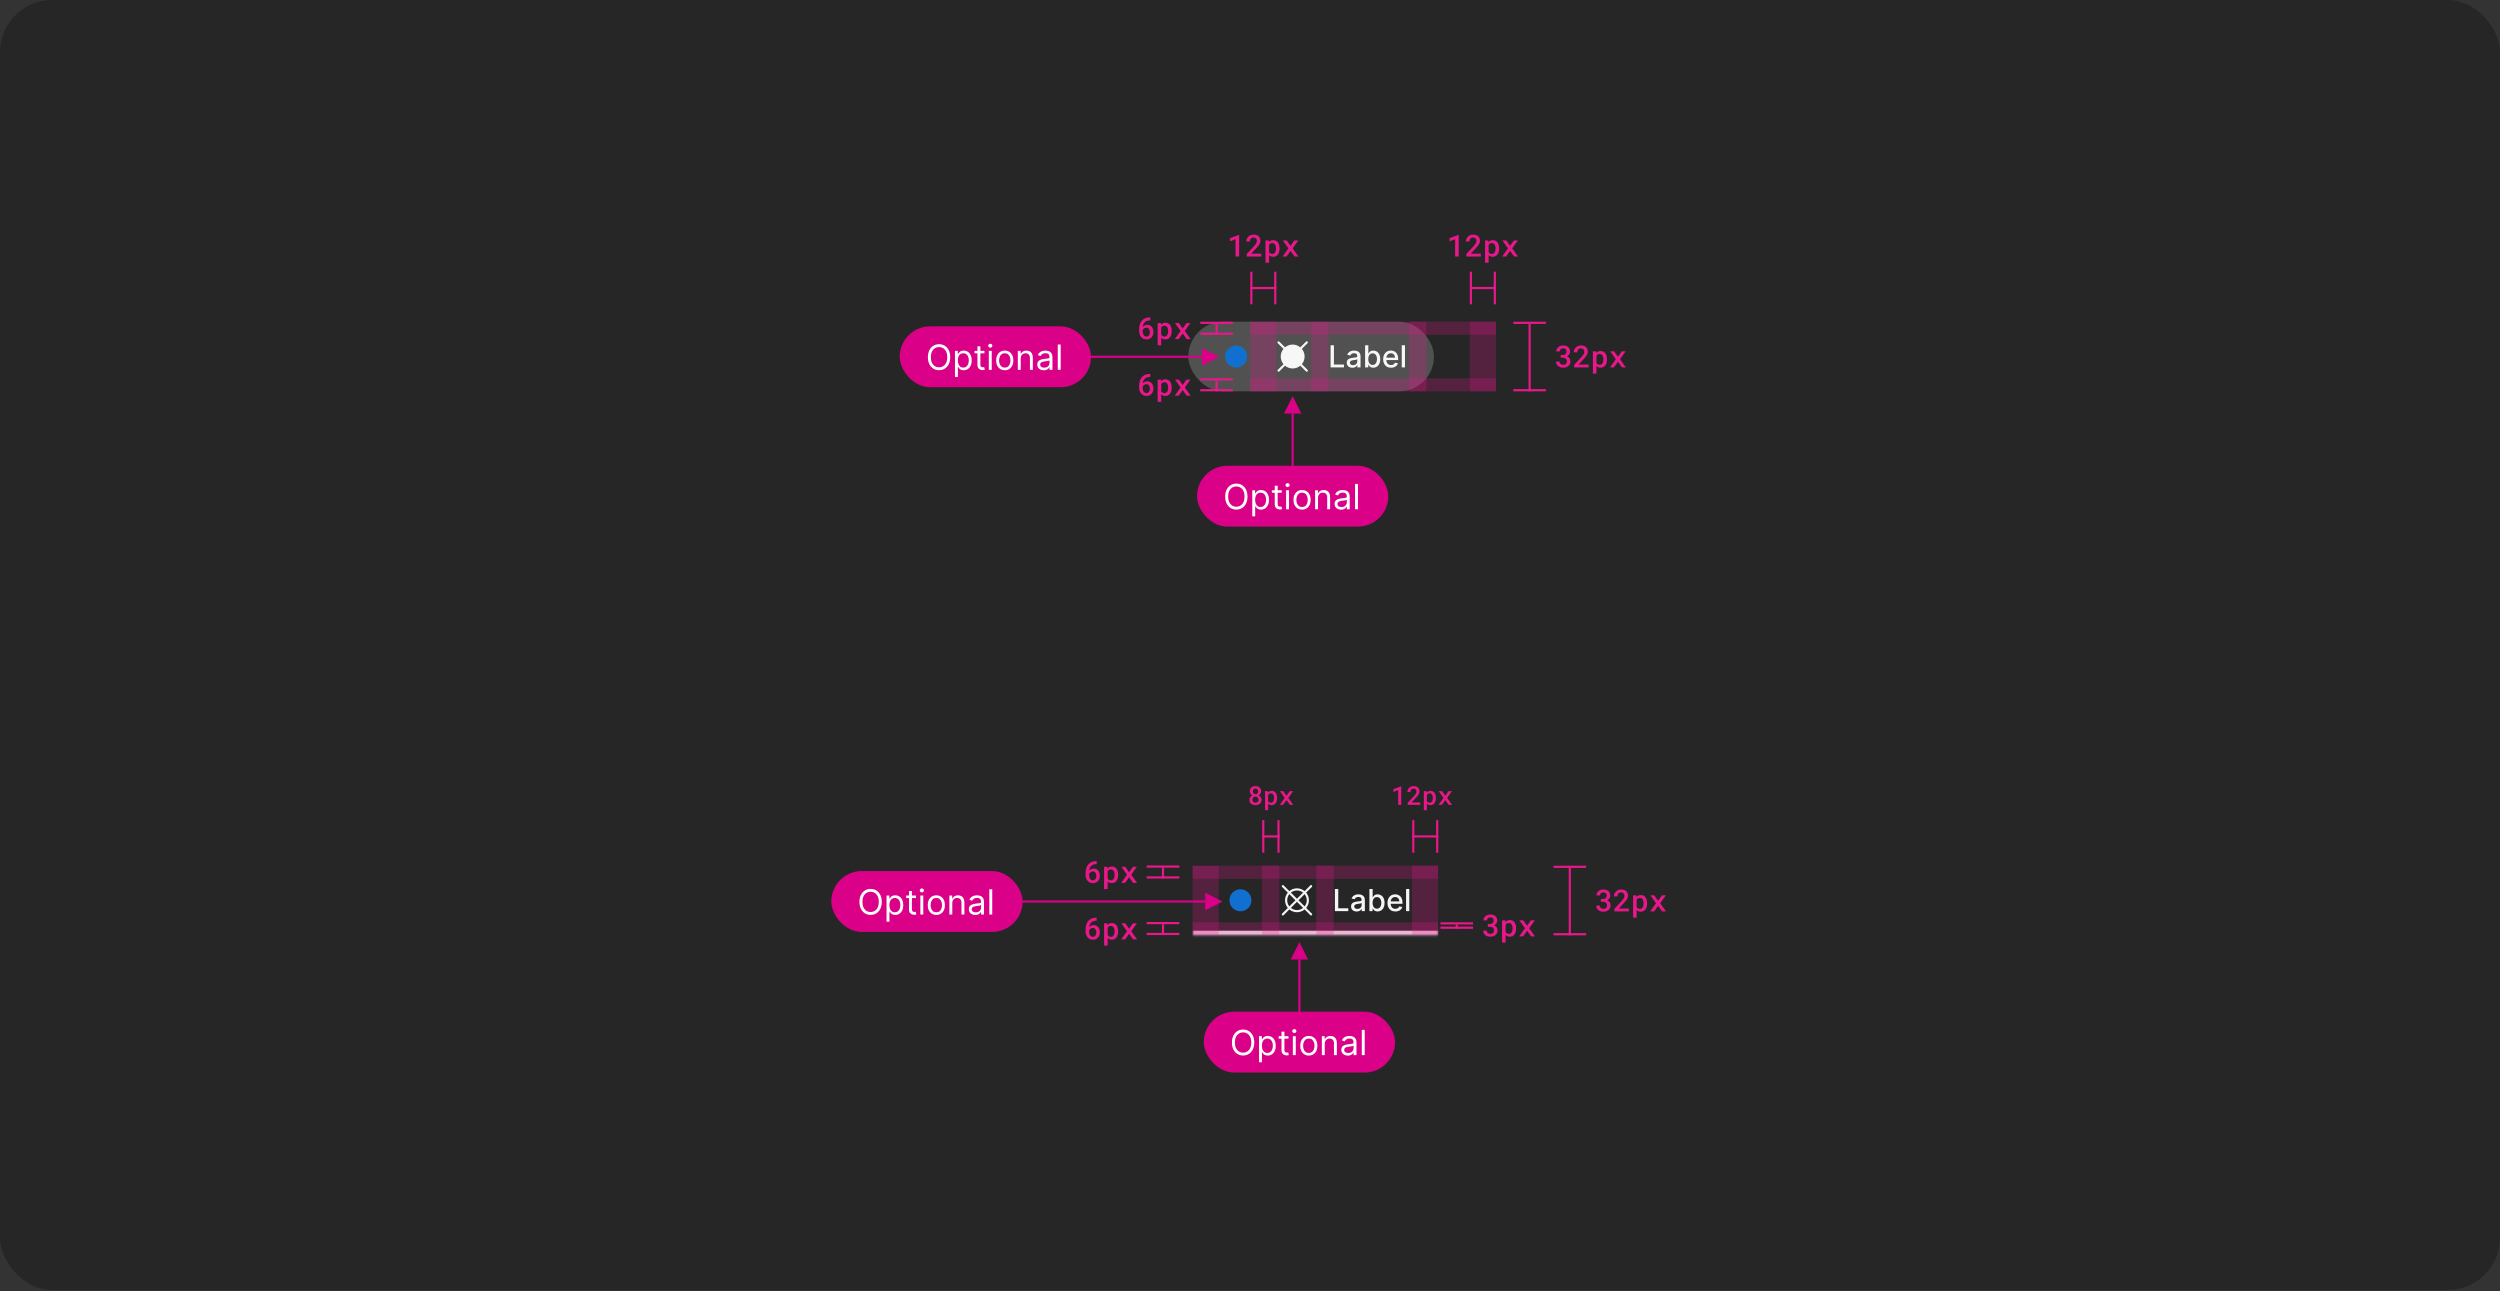 <svg width="1150" height="594" viewBox="0 0 1150 594" fill="none" xmlns="http://www.w3.org/2000/svg">
<rect x="0" y="0" width="1150" height="594" fill="#333333" stroke="none"/>
<rect width="1150" height="593.375" rx="24" fill="#262626"/>
<rect x="546.625" y="148" width="113" height="32" rx="16" fill="white" fill-opacity="0.2"/>
<path d="M568.625 169.062C571.421 169.062 573.688 166.796 573.688 164C573.688 161.204 571.421 158.938 568.625 158.938C565.829 158.938 563.563 161.204 563.563 164C563.563 166.796 565.829 169.062 568.625 169.062Z" fill="#1170CF"/>
<path d="M600.12 164C600.12 165.285 599.67 166.529 598.85 167.518L601.479 170.147C601.57 170.241 601.621 170.367 601.621 170.499C601.62 170.63 601.567 170.756 601.474 170.849C601.381 170.942 601.255 170.995 601.124 170.996C600.992 170.996 600.866 170.945 600.771 170.854L598.143 168.226C597.156 169.049 595.911 169.5 594.625 169.5C593.339 169.5 592.094 169.049 591.107 168.226L588.479 170.854C588.432 170.901 588.377 170.939 588.316 170.965C588.255 170.991 588.19 171.004 588.124 171.005C588.058 171.005 587.992 170.992 587.931 170.967C587.869 170.942 587.814 170.905 587.767 170.858C587.72 170.811 587.683 170.756 587.658 170.694C587.633 170.633 587.62 170.568 587.621 170.501C587.621 170.435 587.635 170.37 587.66 170.309C587.686 170.248 587.724 170.193 587.771 170.147L590.4 167.518C589.579 166.529 589.13 165.285 589.13 164C589.13 162.715 589.579 161.471 590.4 160.482L587.771 157.854C587.68 157.759 587.629 157.633 587.63 157.501C587.63 157.37 587.683 157.244 587.776 157.151C587.869 157.058 587.995 157.005 588.126 157.005C588.258 157.004 588.384 157.055 588.479 157.147L591.107 159.775C592.094 158.951 593.339 158.5 594.625 158.5C595.911 158.5 597.156 158.951 598.143 159.775L600.771 157.147C600.818 157.099 600.873 157.061 600.934 157.036C600.995 157.01 601.06 156.996 601.126 156.996C601.193 156.995 601.258 157.008 601.319 157.033C601.381 157.058 601.436 157.095 601.483 157.142C601.53 157.189 601.567 157.244 601.592 157.306C601.617 157.367 601.63 157.433 601.629 157.499C601.629 157.565 601.616 157.63 601.59 157.691C601.564 157.752 601.526 157.807 601.479 157.854L598.85 160.483C599.67 161.471 600.12 162.715 600.12 164Z" fill="white" fill-opacity="0.95"/>
<path d="M612.074 169V158.818H613.61V167.678H618.224V169H612.074ZM622.079 169.169C621.595 169.169 621.158 169.08 620.767 168.901C620.375 168.718 620.066 168.455 619.837 168.11C619.611 167.765 619.499 167.343 619.499 166.842C619.499 166.411 619.582 166.057 619.747 165.778C619.913 165.5 620.137 165.28 620.419 165.117C620.7 164.955 621.015 164.832 621.363 164.749C621.711 164.666 622.066 164.603 622.427 164.56C622.884 164.507 623.256 164.464 623.541 164.431C623.826 164.395 624.033 164.337 624.162 164.257C624.291 164.178 624.356 164.048 624.356 163.869V163.835C624.356 163.4 624.233 163.064 623.988 162.825C623.746 162.587 623.385 162.467 622.904 162.467C622.404 162.467 622.009 162.578 621.721 162.8C621.436 163.019 621.239 163.263 621.129 163.531L619.732 163.213C619.898 162.749 620.14 162.375 620.458 162.089C620.78 161.801 621.149 161.592 621.567 161.463C621.985 161.33 622.424 161.264 622.884 161.264C623.189 161.264 623.512 161.301 623.854 161.374C624.199 161.443 624.52 161.572 624.818 161.761C625.12 161.95 625.367 162.22 625.559 162.572C625.751 162.92 625.847 163.372 625.847 163.929V169H624.396V167.956H624.336C624.24 168.148 624.096 168.337 623.904 168.523C623.711 168.708 623.464 168.862 623.163 168.985C622.861 169.108 622.5 169.169 622.079 169.169ZM622.402 167.976C622.813 167.976 623.164 167.895 623.456 167.732C623.751 167.57 623.975 167.358 624.127 167.096C624.283 166.831 624.361 166.547 624.361 166.246V165.261C624.308 165.314 624.205 165.364 624.053 165.411C623.904 165.454 623.733 165.492 623.541 165.525C623.348 165.555 623.161 165.583 622.979 165.609C622.797 165.633 622.644 165.652 622.521 165.669C622.233 165.705 621.97 165.767 621.731 165.853C621.496 165.939 621.307 166.063 621.164 166.226C621.025 166.385 620.955 166.597 620.955 166.862C620.955 167.23 621.091 167.509 621.363 167.697C621.635 167.883 621.981 167.976 622.402 167.976ZM627.947 169V158.818H629.433V162.602H629.523C629.609 162.442 629.733 162.259 629.896 162.05C630.058 161.841 630.283 161.659 630.572 161.503C630.86 161.344 631.241 161.264 631.715 161.264C632.332 161.264 632.882 161.42 633.366 161.732C633.85 162.043 634.229 162.492 634.504 163.079C634.783 163.665 634.922 164.371 634.922 165.197C634.922 166.022 634.784 166.73 634.509 167.32C634.234 167.906 633.856 168.359 633.376 168.677C632.895 168.992 632.347 169.149 631.73 169.149C631.266 169.149 630.887 169.071 630.592 168.915C630.3 168.76 630.071 168.577 629.906 168.369C629.74 168.16 629.612 167.974 629.523 167.812H629.398V169H627.947ZM629.403 165.182C629.403 165.719 629.481 166.189 629.637 166.594C629.793 166.998 630.018 167.315 630.313 167.543C630.608 167.769 630.969 167.881 631.397 167.881C631.841 167.881 632.212 167.764 632.511 167.528C632.809 167.29 633.034 166.967 633.187 166.559C633.343 166.151 633.42 165.692 633.42 165.182C633.42 164.678 633.344 164.226 633.192 163.825C633.043 163.424 632.817 163.107 632.516 162.875C632.217 162.643 631.844 162.527 631.397 162.527C630.966 162.527 630.602 162.638 630.303 162.86C630.008 163.082 629.785 163.392 629.632 163.79C629.48 164.187 629.403 164.652 629.403 165.182ZM639.882 169.154C639.13 169.154 638.482 168.993 637.938 168.672C637.398 168.347 636.981 167.891 636.686 167.305C636.394 166.715 636.248 166.024 636.248 165.232C636.248 164.449 636.394 163.76 636.686 163.163C636.981 162.567 637.392 162.101 637.919 161.766C638.449 161.432 639.069 161.264 639.778 161.264C640.209 161.264 640.626 161.335 641.031 161.478C641.435 161.621 641.798 161.844 642.119 162.149C642.441 162.454 642.695 162.85 642.88 163.337C643.066 163.821 643.159 164.41 643.159 165.102V165.629H637.088V164.516H641.702C641.702 164.125 641.622 163.778 641.463 163.477C641.304 163.172 641.08 162.931 640.792 162.756C640.507 162.58 640.172 162.492 639.788 162.492C639.37 162.492 639.006 162.595 638.694 162.8C638.386 163.003 638.147 163.268 637.978 163.596C637.812 163.921 637.73 164.274 637.73 164.655V165.525C637.73 166.035 637.819 166.469 637.998 166.827C638.18 167.185 638.434 167.459 638.759 167.648C639.084 167.833 639.463 167.926 639.897 167.926C640.179 167.926 640.436 167.886 640.668 167.807C640.9 167.724 641.1 167.601 641.269 167.439C641.438 167.277 641.568 167.076 641.657 166.837L643.064 167.091C642.951 167.505 642.749 167.868 642.458 168.18C642.169 168.488 641.806 168.728 641.369 168.901C640.935 169.07 640.439 169.154 639.882 169.154ZM646.294 158.818V169H644.808V158.818H646.294Z" fill="white" fill-opacity="0.95"/>
<g clip-path="url(#clip0_2110_63383)">
<rect x="575.125" y="148" width="12" height="32" fill="#E8178A" fill-opacity="0.24"/>
</g>
<g clip-path="url(#clip1_2110_63383)">
<rect x="603.125" y="148" width="8" height="32" fill="#E8178A" fill-opacity="0.24"/>
</g>
<g clip-path="url(#clip2_2110_63383)">
<rect x="648.125" y="148" width="8" height="32" fill="#E8178A" fill-opacity="0.24"/>
</g>
<g clip-path="url(#clip3_2110_63383)">
<rect x="676.125" y="148" width="12" height="32" fill="#E8178A" fill-opacity="0.24"/>
</g>
<g clip-path="url(#clip4_2110_63383)">
<rect x="575.125" y="148" width="113" height="6" fill="#E8178A" fill-opacity="0.24"/>
</g>
<g clip-path="url(#clip5_2110_63383)">
<rect x="575.125" y="174" width="113" height="6" fill="#E8178A" fill-opacity="0.24"/>
</g>
<g clip-path="url(#clip6_2110_63383)">
<line x1="552.125" y1="174.5" x2="567.125" y2="174.5" stroke="#E8178A"/>
<line x1="559.625" y1="181" x2="559.625" y2="175" stroke="#E8178A"/>
<line x1="552.125" y1="179.5" x2="567.125" y2="179.5" stroke="#E8178A"/>
</g>
<path d="M529.121 171.999V173.387H529.011C528.469 173.387 527.997 173.462 527.596 173.612C527.2 173.758 526.865 173.963 526.592 174.228C526.314 174.492 526.097 174.809 525.942 175.178C525.792 175.547 525.698 175.943 525.662 176.367C525.771 176.244 525.899 176.126 526.045 176.012C526.19 175.893 526.352 175.788 526.53 175.697C526.699 175.611 526.885 175.542 527.091 175.492C527.296 175.438 527.512 175.41 527.74 175.41C528.223 175.41 528.642 175.501 528.998 175.684C529.358 175.866 529.654 176.112 529.886 176.422C530.123 176.732 530.297 177.087 530.406 177.488C530.52 177.889 530.577 178.306 530.577 178.739C530.577 179.213 530.504 179.658 530.358 180.072C530.217 180.482 530.009 180.84 529.736 181.146C529.458 181.455 529.119 181.699 528.718 181.877C528.321 182.05 527.868 182.137 527.357 182.137C526.833 182.137 526.366 182.036 525.956 181.836C525.546 181.635 525.199 181.364 524.917 181.022C524.616 180.667 524.388 180.25 524.233 179.771C524.078 179.288 524.001 178.78 524.001 178.247V177.57C524.001 176.768 524.103 176.005 524.308 175.28C524.518 174.551 524.864 173.924 525.347 173.4C525.758 172.949 526.263 172.603 526.865 172.361C527.467 172.12 528.155 171.999 528.929 171.999H529.121ZM527.337 176.736C527.141 176.736 526.954 176.766 526.776 176.825C526.598 176.884 526.434 176.966 526.284 177.071C526.147 177.176 526.024 177.297 525.915 177.434C525.805 177.57 525.714 177.723 525.641 177.892V178.397C525.641 178.794 525.685 179.143 525.771 179.443C525.862 179.744 525.985 179.995 526.14 180.195C526.295 180.396 526.475 180.549 526.68 180.653C526.885 180.758 527.104 180.811 527.337 180.811C527.592 180.811 527.82 180.76 528.02 180.66C528.221 180.555 528.392 180.414 528.533 180.236C528.674 180.054 528.781 179.84 528.854 179.594C528.927 179.343 528.964 179.072 528.964 178.78C528.964 178.502 528.927 178.24 528.854 177.994C528.786 177.743 528.683 177.525 528.547 177.338C528.41 177.151 528.239 177.005 528.034 176.9C527.833 176.791 527.601 176.736 527.337 176.736ZM532.522 184.844V174.604H534.026L534.087 175.362C534.188 175.239 534.297 175.128 534.415 175.027C534.534 174.927 534.661 174.84 534.798 174.768C534.976 174.672 535.172 174.599 535.386 174.549C535.6 174.494 535.828 174.467 536.07 174.467C536.544 174.467 536.961 174.558 537.321 174.74C537.685 174.923 537.991 175.18 538.237 175.513C538.478 175.845 538.663 176.244 538.79 176.709C538.918 177.169 538.982 177.677 538.982 178.233V178.377C538.982 178.91 538.918 179.407 538.79 179.867C538.667 180.327 538.483 180.724 538.237 181.057C537.991 181.394 537.688 181.658 537.328 181.85C536.967 182.041 536.555 182.137 536.09 182.137C535.826 182.137 535.582 182.109 535.359 182.055C535.14 182 534.937 181.92 534.75 181.815C534.641 181.752 534.536 181.679 534.436 181.597C534.336 181.515 534.242 181.426 534.156 181.33V184.844H532.522ZM537.348 178.233C537.348 177.901 537.314 177.589 537.245 177.297C537.182 177.001 537.081 176.743 536.945 176.524C536.803 176.306 536.623 176.132 536.405 176.005C536.186 175.877 535.924 175.813 535.619 175.813C535.45 175.813 535.293 175.832 535.147 175.868C535.001 175.905 534.871 175.957 534.757 176.025C534.625 176.098 534.509 176.189 534.409 176.299C534.313 176.408 534.229 176.531 534.156 176.668V179.956C534.219 180.084 534.297 180.2 534.388 180.305C534.479 180.41 534.584 180.501 534.703 180.578C534.826 180.651 534.965 180.71 535.119 180.756C535.274 180.797 535.445 180.817 535.632 180.817C535.938 180.817 536.197 180.754 536.411 180.626C536.63 180.494 536.808 180.316 536.945 180.093C537.086 179.865 537.189 179.605 537.252 179.313C537.316 179.017 537.348 178.705 537.348 178.377V178.233ZM544.023 177.092L545.794 174.604H547.605L545.008 178.247L547.688 182H545.883L544.037 179.416L542.198 182H540.387L543.066 178.247L540.476 174.604H542.273L544.023 177.092Z" fill="#E8178A"/>
<g clip-path="url(#clip7_2110_63383)">
<line x1="552.125" y1="148.5" x2="567.125" y2="148.5" stroke="#E8178A"/>
<line x1="559.625" y1="155" x2="559.625" y2="149" stroke="#E8178A"/>
<line x1="552.125" y1="153.5" x2="567.125" y2="153.5" stroke="#E8178A"/>
</g>
<path d="M529.121 145.999V147.387H529.011C528.469 147.387 527.997 147.462 527.596 147.612C527.2 147.758 526.865 147.963 526.592 148.228C526.314 148.492 526.097 148.809 525.942 149.178C525.792 149.547 525.698 149.943 525.662 150.367C525.771 150.244 525.899 150.126 526.045 150.012C526.19 149.893 526.352 149.788 526.53 149.697C526.699 149.611 526.885 149.542 527.091 149.492C527.296 149.438 527.512 149.41 527.74 149.41C528.223 149.41 528.642 149.501 528.998 149.684C529.358 149.866 529.654 150.112 529.886 150.422C530.123 150.732 530.297 151.087 530.406 151.488C530.52 151.889 530.577 152.306 530.577 152.739C530.577 153.213 530.504 153.658 530.358 154.072C530.217 154.482 530.009 154.84 529.736 155.146C529.458 155.455 529.119 155.699 528.718 155.877C528.321 156.05 527.868 156.137 527.357 156.137C526.833 156.137 526.366 156.036 525.956 155.836C525.546 155.635 525.199 155.364 524.917 155.022C524.616 154.667 524.388 154.25 524.233 153.771C524.078 153.288 524.001 152.78 524.001 152.247V151.57C524.001 150.768 524.103 150.005 524.308 149.28C524.518 148.551 524.864 147.924 525.347 147.4C525.758 146.949 526.263 146.603 526.865 146.361C527.467 146.12 528.155 145.999 528.929 145.999H529.121ZM527.337 150.736C527.141 150.736 526.954 150.766 526.776 150.825C526.598 150.884 526.434 150.966 526.284 151.071C526.147 151.176 526.024 151.297 525.915 151.434C525.805 151.57 525.714 151.723 525.641 151.892V152.397C525.641 152.794 525.685 153.143 525.771 153.443C525.862 153.744 525.985 153.995 526.14 154.195C526.295 154.396 526.475 154.549 526.68 154.653C526.885 154.758 527.104 154.811 527.337 154.811C527.592 154.811 527.82 154.76 528.02 154.66C528.221 154.555 528.392 154.414 528.533 154.236C528.674 154.054 528.781 153.84 528.854 153.594C528.927 153.343 528.964 153.072 528.964 152.78C528.964 152.502 528.927 152.24 528.854 151.994C528.786 151.743 528.683 151.525 528.547 151.338C528.41 151.151 528.239 151.005 528.034 150.9C527.833 150.791 527.601 150.736 527.337 150.736ZM532.522 158.844V148.604H534.026L534.087 149.362C534.188 149.239 534.297 149.128 534.415 149.027C534.534 148.927 534.661 148.84 534.798 148.768C534.976 148.672 535.172 148.599 535.386 148.549C535.6 148.494 535.828 148.467 536.07 148.467C536.544 148.467 536.961 148.558 537.321 148.74C537.685 148.923 537.991 149.18 538.237 149.513C538.478 149.845 538.663 150.244 538.79 150.709C538.918 151.169 538.982 151.677 538.982 152.233V152.377C538.982 152.91 538.918 153.407 538.79 153.867C538.667 154.327 538.483 154.724 538.237 155.057C537.991 155.394 537.688 155.658 537.328 155.85C536.967 156.041 536.555 156.137 536.09 156.137C535.826 156.137 535.582 156.109 535.359 156.055C535.14 156 534.937 155.92 534.75 155.815C534.641 155.752 534.536 155.679 534.436 155.597C534.336 155.515 534.242 155.426 534.156 155.33V158.844H532.522ZM537.348 152.233C537.348 151.901 537.314 151.589 537.245 151.297C537.182 151.001 537.081 150.743 536.945 150.524C536.803 150.306 536.623 150.132 536.405 150.005C536.186 149.877 535.924 149.813 535.619 149.813C535.45 149.813 535.293 149.832 535.147 149.868C535.001 149.905 534.871 149.957 534.757 150.025C534.625 150.098 534.509 150.189 534.409 150.299C534.313 150.408 534.229 150.531 534.156 150.668V153.956C534.219 154.084 534.297 154.2 534.388 154.305C534.479 154.41 534.584 154.501 534.703 154.578C534.826 154.651 534.965 154.71 535.119 154.756C535.274 154.797 535.445 154.817 535.632 154.817C535.938 154.817 536.197 154.754 536.411 154.626C536.63 154.494 536.808 154.316 536.945 154.093C537.086 153.865 537.189 153.605 537.252 153.313C537.316 153.017 537.348 152.705 537.348 152.377V152.233ZM544.023 151.092L545.794 148.604H547.605L545.008 152.247L547.688 156H545.883L544.037 153.416L542.198 156H540.387L543.066 152.247L540.476 148.604H542.273L544.023 151.092Z" fill="#E8178A"/>
<g clip-path="url(#clip8_2110_63383)">
<line x1="575.625" y1="140" x2="575.625" y2="125" stroke="#E8178A"/>
<line x1="575.125" y1="132.5" x2="587.125" y2="132.5" stroke="#E8178A"/>
<line x1="586.625" y1="140" x2="586.625" y2="125" stroke="#E8178A"/>
</g>
<path d="M570.001 118H568.354V110.07L565.804 111.007V109.564L569.898 108.047H570.001V118ZM580.183 118H573.505V116.865L576.745 113.338C577.014 113.042 577.239 112.777 577.422 112.545C577.604 112.308 577.752 112.091 577.866 111.896C577.975 111.7 578.053 111.517 578.098 111.349C578.148 111.175 578.174 111.002 578.174 110.829C578.174 110.597 578.139 110.385 578.071 110.193C578.003 110.002 577.902 109.838 577.77 109.701C577.638 109.564 577.479 109.457 577.292 109.38C577.109 109.302 576.904 109.264 576.676 109.264C576.385 109.264 576.132 109.305 575.918 109.387C575.703 109.469 575.526 109.585 575.384 109.735C575.239 109.895 575.129 110.089 575.056 110.316C574.983 110.54 574.947 110.795 574.947 111.082H573.306C573.306 110.649 573.386 110.241 573.546 109.858C573.705 109.471 573.933 109.134 574.229 108.847C574.521 108.56 574.876 108.332 575.296 108.163C575.719 107.994 576.191 107.91 576.711 107.91C577.198 107.91 577.633 107.981 578.016 108.122C578.404 108.263 578.73 108.459 578.994 108.71C579.254 108.961 579.452 109.261 579.589 109.612C579.725 109.959 579.794 110.341 579.794 110.761C579.794 111.075 579.741 111.381 579.636 111.677C579.536 111.968 579.397 112.258 579.219 112.545C579.037 112.832 578.821 113.121 578.57 113.413C578.324 113.705 578.055 114.006 577.763 114.315L575.549 116.681H580.183V118ZM582.128 120.844V110.604H583.632L583.694 111.362C583.794 111.239 583.903 111.128 584.022 111.027C584.14 110.927 584.268 110.84 584.405 110.768C584.582 110.672 584.778 110.599 584.992 110.549C585.207 110.494 585.435 110.467 585.676 110.467C586.15 110.467 586.567 110.558 586.927 110.74C587.292 110.923 587.597 111.18 587.843 111.513C588.085 111.845 588.269 112.244 588.397 112.709C588.524 113.169 588.588 113.677 588.588 114.233V114.377C588.588 114.91 588.524 115.407 588.397 115.867C588.274 116.327 588.089 116.724 587.843 117.057C587.597 117.394 587.294 117.658 586.934 117.85C586.574 118.041 586.161 118.137 585.697 118.137C585.432 118.137 585.188 118.109 584.965 118.055C584.746 118 584.544 117.92 584.357 117.815C584.247 117.752 584.143 117.679 584.042 117.597C583.942 117.515 583.849 117.426 583.762 117.33V120.844H582.128ZM586.954 114.233C586.954 113.901 586.92 113.589 586.852 113.297C586.788 113.001 586.688 112.743 586.551 112.524C586.41 112.306 586.23 112.132 586.011 112.005C585.792 111.877 585.53 111.813 585.225 111.813C585.056 111.813 584.899 111.832 584.753 111.868C584.607 111.905 584.478 111.957 584.364 112.025C584.231 112.098 584.115 112.189 584.015 112.299C583.919 112.408 583.835 112.531 583.762 112.668V115.956C583.826 116.084 583.903 116.2 583.994 116.305C584.086 116.41 584.19 116.501 584.309 116.578C584.432 116.651 584.571 116.71 584.726 116.756C584.881 116.797 585.052 116.817 585.239 116.817C585.544 116.817 585.804 116.754 586.018 116.626C586.237 116.494 586.414 116.316 586.551 116.093C586.692 115.865 586.795 115.605 586.859 115.313C586.923 115.017 586.954 114.705 586.954 114.377V114.233ZM593.63 113.092L595.4 110.604H597.212L594.614 114.247L597.294 118H595.489L593.644 115.416L591.805 118H589.993L592.673 114.247L590.082 110.604H591.88L593.63 113.092Z" fill="#E8178A"/>
<g clip-path="url(#clip9_2110_63383)">
<line x1="676.625" y1="140" x2="676.625" y2="125" stroke="#E8178A"/>
<line x1="676.125" y1="132.5" x2="688.125" y2="132.5" stroke="#E8178A"/>
<line x1="687.625" y1="140" x2="687.625" y2="125" stroke="#E8178A"/>
</g>
<path d="M671.001 118H669.354V110.07L666.804 111.007V109.564L670.898 108.047H671.001V118ZM681.183 118H674.505V116.865L677.745 113.338C678.014 113.042 678.239 112.777 678.422 112.545C678.604 112.308 678.752 112.091 678.866 111.896C678.975 111.7 679.053 111.517 679.098 111.349C679.148 111.175 679.174 111.002 679.174 110.829C679.174 110.597 679.139 110.385 679.071 110.193C679.003 110.002 678.902 109.838 678.77 109.701C678.638 109.564 678.479 109.457 678.292 109.38C678.109 109.302 677.904 109.264 677.676 109.264C677.385 109.264 677.132 109.305 676.918 109.387C676.703 109.469 676.526 109.585 676.384 109.735C676.239 109.895 676.129 110.089 676.056 110.316C675.983 110.54 675.947 110.795 675.947 111.082H674.306C674.306 110.649 674.386 110.241 674.546 109.858C674.705 109.471 674.933 109.134 675.229 108.847C675.521 108.56 675.876 108.332 676.296 108.163C676.719 107.994 677.191 107.91 677.711 107.91C678.198 107.91 678.633 107.981 679.016 108.122C679.404 108.263 679.73 108.459 679.994 108.71C680.254 108.961 680.452 109.261 680.589 109.612C680.725 109.959 680.794 110.341 680.794 110.761C680.794 111.075 680.741 111.381 680.636 111.677C680.536 111.968 680.397 112.258 680.219 112.545C680.037 112.832 679.821 113.121 679.57 113.413C679.324 113.705 679.055 114.006 678.763 114.315L676.549 116.681H681.183V118ZM683.128 120.844V110.604H684.632L684.694 111.362C684.794 111.239 684.903 111.128 685.022 111.027C685.14 110.927 685.268 110.84 685.405 110.768C685.582 110.672 685.778 110.599 685.992 110.549C686.207 110.494 686.435 110.467 686.676 110.467C687.15 110.467 687.567 110.558 687.927 110.74C688.292 110.923 688.597 111.18 688.843 111.513C689.085 111.845 689.269 112.244 689.397 112.709C689.524 113.169 689.588 113.677 689.588 114.233V114.377C689.588 114.91 689.524 115.407 689.397 115.867C689.274 116.327 689.089 116.724 688.843 117.057C688.597 117.394 688.294 117.658 687.934 117.85C687.574 118.041 687.161 118.137 686.697 118.137C686.432 118.137 686.188 118.109 685.965 118.055C685.746 118 685.544 117.92 685.357 117.815C685.247 117.752 685.143 117.679 685.042 117.597C684.942 117.515 684.849 117.426 684.762 117.33V120.844H683.128ZM687.954 114.233C687.954 113.901 687.92 113.589 687.852 113.297C687.788 113.001 687.688 112.743 687.551 112.524C687.41 112.306 687.23 112.132 687.011 112.005C686.792 111.877 686.53 111.813 686.225 111.813C686.056 111.813 685.899 111.832 685.753 111.868C685.607 111.905 685.478 111.957 685.364 112.025C685.231 112.098 685.115 112.189 685.015 112.299C684.919 112.408 684.835 112.531 684.762 112.668V115.956C684.826 116.084 684.903 116.2 684.994 116.305C685.086 116.41 685.19 116.501 685.309 116.578C685.432 116.651 685.571 116.71 685.726 116.756C685.881 116.797 686.052 116.817 686.239 116.817C686.544 116.817 686.804 116.754 687.018 116.626C687.237 116.494 687.414 116.316 687.551 116.093C687.692 115.865 687.795 115.605 687.859 115.313C687.923 115.017 687.954 114.705 687.954 114.377V114.233ZM694.63 113.092L696.4 110.604H698.212L695.614 114.247L698.294 118H696.489L694.644 115.416L692.805 118H690.993L693.673 114.247L691.082 110.604H692.88L694.63 113.092Z" fill="#E8178A"/>
<g clip-path="url(#clip10_2110_63383)">
<line x1="696.125" y1="148.5" x2="711.125" y2="148.5" stroke="#E8178A"/>
<line x1="703.625" y1="181" x2="703.625" y2="149" stroke="#E8178A"/>
<line x1="696.125" y1="179.5" x2="711.125" y2="179.5" stroke="#E8178A"/>
</g>
<path d="M717.914 163.285H718.892C719.183 163.285 719.438 163.246 719.657 163.169C719.876 163.087 720.056 162.973 720.197 162.827C720.329 162.7 720.43 162.542 720.498 162.355C720.571 162.164 720.607 161.959 720.607 161.74C720.607 161.503 720.573 161.291 720.505 161.104C720.441 160.918 720.345 160.758 720.218 160.626C720.09 160.503 719.928 160.407 719.732 160.339C719.541 160.271 719.32 160.236 719.069 160.236C718.846 160.236 718.639 160.271 718.447 160.339C718.26 160.403 718.099 160.496 717.962 160.619C717.821 160.742 717.709 160.89 717.627 161.063C717.549 161.237 717.511 161.43 717.511 161.645H715.877C715.877 161.248 715.957 160.883 716.116 160.551C716.276 160.218 716.497 159.929 716.779 159.683C717.062 159.441 717.395 159.252 717.777 159.115C718.165 158.979 718.589 158.91 719.049 158.91C719.518 158.91 719.949 158.972 720.341 159.095C720.737 159.213 721.075 159.391 721.353 159.628C721.635 159.869 721.854 160.166 722.009 160.517C722.164 160.868 722.241 161.275 722.241 161.74C722.241 161.945 722.209 162.15 722.146 162.355C722.086 162.561 721.995 162.759 721.872 162.95C721.749 163.137 721.594 163.312 721.407 163.477C721.22 163.641 721.002 163.78 720.751 163.894C721.047 163.994 721.298 164.126 721.503 164.29C721.713 164.45 721.883 164.63 722.016 164.83C722.148 165.035 722.243 165.256 722.303 165.493C722.362 165.726 722.392 165.967 722.392 166.218C722.392 166.683 722.305 167.097 722.132 167.462C721.963 167.822 721.731 168.125 721.435 168.371C721.134 168.622 720.778 168.813 720.368 168.945C719.963 169.073 719.523 169.137 719.049 169.137C718.62 169.137 718.208 169.077 717.812 168.959C717.415 168.84 717.066 168.663 716.766 168.426C716.465 168.189 716.223 167.897 716.041 167.551C715.863 167.2 715.774 166.792 715.774 166.327H717.408C717.408 166.546 717.447 166.749 717.524 166.936C717.606 167.118 717.723 167.273 717.873 167.4C718.019 167.533 718.192 167.635 718.393 167.708C718.598 167.781 718.823 167.817 719.069 167.817C719.334 167.817 719.571 167.783 719.78 167.715C719.994 167.642 720.174 167.535 720.32 167.394C720.462 167.261 720.569 167.097 720.642 166.901C720.719 166.701 720.758 166.473 720.758 166.218C720.758 165.931 720.715 165.685 720.628 165.479C720.541 165.274 720.416 165.104 720.252 164.967C720.088 164.835 719.89 164.737 719.657 164.673C719.429 164.604 719.174 164.57 718.892 164.57H717.914V163.285ZM730.79 169H724.111V167.865L727.351 164.338C727.62 164.042 727.846 163.777 728.028 163.545C728.21 163.308 728.358 163.091 728.472 162.896C728.582 162.7 728.659 162.517 728.705 162.349C728.755 162.175 728.78 162.002 728.78 161.829C728.78 161.597 728.746 161.385 728.677 161.193C728.609 161.002 728.509 160.838 728.377 160.701C728.244 160.564 728.085 160.457 727.898 160.38C727.716 160.302 727.511 160.264 727.283 160.264C726.991 160.264 726.738 160.305 726.524 160.387C726.31 160.469 726.132 160.585 725.991 160.735C725.845 160.895 725.736 161.089 725.663 161.316C725.59 161.54 725.553 161.795 725.553 162.082H723.913C723.913 161.649 723.992 161.241 724.152 160.858C724.311 160.471 724.539 160.134 724.836 159.847C725.127 159.56 725.483 159.332 725.902 159.163C726.326 158.994 726.797 158.91 727.317 158.91C727.805 158.91 728.24 158.981 728.623 159.122C729.01 159.263 729.336 159.459 729.6 159.71C729.86 159.961 730.058 160.261 730.195 160.612C730.332 160.959 730.4 161.341 730.4 161.761C730.4 162.075 730.348 162.381 730.243 162.677C730.143 162.968 730.004 163.258 729.826 163.545C729.644 163.832 729.427 164.121 729.176 164.413C728.93 164.705 728.661 165.006 728.37 165.315L726.155 167.681H730.79V169ZM732.735 171.844V161.604H734.239L734.3 162.362C734.4 162.239 734.51 162.128 734.628 162.027C734.747 161.927 734.874 161.84 735.011 161.768C735.189 161.672 735.385 161.599 735.599 161.549C735.813 161.494 736.041 161.467 736.282 161.467C736.756 161.467 737.173 161.558 737.533 161.74C737.898 161.923 738.203 162.18 738.449 162.513C738.691 162.845 738.876 163.244 739.003 163.709C739.131 164.169 739.195 164.677 739.195 165.233V165.377C739.195 165.91 739.131 166.407 739.003 166.867C738.88 167.327 738.696 167.724 738.449 168.057C738.203 168.394 737.9 168.658 737.54 168.85C737.18 169.041 736.768 169.137 736.303 169.137C736.039 169.137 735.795 169.109 735.572 169.055C735.353 169 735.15 168.92 734.963 168.815C734.854 168.752 734.749 168.679 734.649 168.597C734.548 168.515 734.455 168.426 734.368 168.33V171.844H732.735ZM737.561 165.233C737.561 164.901 737.527 164.589 737.458 164.297C737.394 164.001 737.294 163.743 737.157 163.524C737.016 163.306 736.836 163.132 736.617 163.005C736.399 162.877 736.137 162.813 735.831 162.813C735.663 162.813 735.505 162.832 735.36 162.868C735.214 162.905 735.084 162.957 734.97 163.025C734.838 163.098 734.722 163.189 734.621 163.299C734.526 163.408 734.441 163.531 734.368 163.668V166.956C734.432 167.084 734.51 167.2 734.601 167.305C734.692 167.41 734.797 167.501 734.915 167.578C735.038 167.651 735.177 167.71 735.332 167.756C735.487 167.797 735.658 167.817 735.845 167.817C736.15 167.817 736.41 167.754 736.624 167.626C736.843 167.494 737.021 167.316 737.157 167.093C737.299 166.865 737.401 166.605 737.465 166.313C737.529 166.017 737.561 165.705 737.561 165.377V165.233ZM744.236 164.092L746.007 161.604H747.818L745.221 165.247L747.9 169H746.096L744.25 166.416L742.411 169H740.6L743.279 165.247L740.688 161.604H742.486L744.236 164.092Z" fill="#E8178A"/>
<path d="M594.625 222.25V190.25" stroke="#DA0087"/>
<path d="M594.625 182.25L590.625 190.25H598.625L594.625 182.25Z" fill="#DA0087"/>
<rect x="550.625" y="214.25" width="88" height="28" rx="14" fill="#DA0087"/>
<path d="M573.852 228.432C573.852 229.659 573.631 230.72 573.188 231.614C572.744 232.508 572.136 233.197 571.364 233.682C570.591 234.167 569.708 234.409 568.716 234.409C567.723 234.409 566.841 234.167 566.068 233.682C565.295 233.197 564.688 232.508 564.244 231.614C563.801 230.72 563.58 229.659 563.58 228.432C563.58 227.205 563.801 226.144 564.244 225.25C564.688 224.356 565.295 223.667 566.068 223.182C566.841 222.697 567.723 222.455 568.716 222.455C569.708 222.455 570.591 222.697 571.364 223.182C572.136 223.667 572.744 224.356 573.188 225.25C573.631 226.144 573.852 227.205 573.852 228.432ZM572.489 228.432C572.489 227.424 572.32 226.574 571.983 225.881C571.65 225.188 571.197 224.663 570.625 224.307C570.057 223.951 569.42 223.773 568.716 223.773C568.011 223.773 567.373 223.951 566.801 224.307C566.233 224.663 565.78 225.188 565.443 225.881C565.11 226.574 564.943 227.424 564.943 228.432C564.943 229.439 565.11 230.29 565.443 230.983C565.78 231.676 566.233 232.201 566.801 232.557C567.373 232.913 568.011 233.091 568.716 233.091C569.42 233.091 570.057 232.913 570.625 232.557C571.197 232.201 571.65 231.676 571.983 230.983C572.32 230.29 572.489 229.439 572.489 228.432ZM576.04 237.523V225.523H577.335V226.909H577.494C577.593 226.758 577.729 226.564 577.903 226.33C578.081 226.091 578.335 225.879 578.665 225.693C578.998 225.504 579.449 225.409 580.017 225.409C580.752 225.409 581.4 225.593 581.96 225.96C582.521 226.328 582.958 226.848 583.273 227.523C583.587 228.197 583.744 228.992 583.744 229.909C583.744 230.833 583.587 231.634 583.273 232.312C582.958 232.987 582.523 233.509 581.966 233.881C581.409 234.248 580.767 234.432 580.04 234.432C579.479 234.432 579.03 234.339 578.693 234.153C578.356 233.964 578.097 233.75 577.915 233.511C577.733 233.269 577.593 233.068 577.494 232.909H577.381V237.523H576.04ZM577.358 229.886C577.358 230.545 577.455 231.127 577.648 231.631C577.841 232.131 578.123 232.523 578.494 232.807C578.866 233.087 579.32 233.227 579.858 233.227C580.419 233.227 580.886 233.08 581.261 232.784C581.64 232.485 581.924 232.083 582.114 231.58C582.307 231.072 582.403 230.508 582.403 229.886C582.403 229.273 582.309 228.72 582.119 228.227C581.934 227.731 581.652 227.339 581.273 227.051C580.898 226.759 580.426 226.614 579.858 226.614C579.313 226.614 578.854 226.752 578.483 227.028C578.112 227.301 577.831 227.684 577.642 228.176C577.453 228.665 577.358 229.235 577.358 229.886ZM589.585 225.523V226.659H585.062V225.523H589.585ZM586.381 223.432H587.722V231.75C587.722 232.129 587.777 232.413 587.886 232.602C588 232.788 588.144 232.913 588.318 232.977C588.496 233.038 588.684 233.068 588.881 233.068C589.028 233.068 589.15 233.061 589.244 233.045C589.339 233.027 589.415 233.011 589.472 233L589.744 234.205C589.653 234.239 589.527 234.273 589.364 234.307C589.201 234.345 588.994 234.364 588.744 234.364C588.366 234.364 587.994 234.282 587.631 234.119C587.271 233.956 586.972 233.708 586.733 233.375C586.498 233.042 586.381 232.621 586.381 232.114V223.432ZM591.602 234.25V225.523H592.943V234.25H591.602ZM592.284 224.068C592.023 224.068 591.797 223.979 591.608 223.801C591.422 223.623 591.33 223.409 591.33 223.159C591.33 222.909 591.422 222.695 591.608 222.517C591.797 222.339 592.023 222.25 592.284 222.25C592.545 222.25 592.769 222.339 592.955 222.517C593.144 222.695 593.239 222.909 593.239 223.159C593.239 223.409 593.144 223.623 592.955 223.801C592.769 223.979 592.545 224.068 592.284 224.068ZM598.945 234.432C598.157 234.432 597.465 234.244 596.871 233.869C596.28 233.494 595.818 232.97 595.484 232.295C595.155 231.621 594.99 230.833 594.99 229.932C594.99 229.023 595.155 228.229 595.484 227.551C595.818 226.873 596.28 226.347 596.871 225.972C597.465 225.597 598.157 225.409 598.945 225.409C599.732 225.409 600.422 225.597 601.013 225.972C601.607 226.347 602.07 226.873 602.399 227.551C602.732 228.229 602.899 229.023 602.899 229.932C602.899 230.833 602.732 231.621 602.399 232.295C602.07 232.97 601.607 233.494 601.013 233.869C600.422 234.244 599.732 234.432 598.945 234.432ZM598.945 233.227C599.543 233.227 600.036 233.074 600.422 232.767C600.808 232.46 601.094 232.057 601.28 231.557C601.465 231.057 601.558 230.515 601.558 229.932C601.558 229.348 601.465 228.805 601.28 228.301C601.094 227.797 600.808 227.39 600.422 227.08C600.036 226.769 599.543 226.614 598.945 226.614C598.346 226.614 597.854 226.769 597.467 227.08C597.081 227.39 596.795 227.797 596.609 228.301C596.424 228.805 596.331 229.348 596.331 229.932C596.331 230.515 596.424 231.057 596.609 231.557C596.795 232.057 597.081 232.46 597.467 232.767C597.854 233.074 598.346 233.227 598.945 233.227ZM606.287 229V234.25H604.946V225.523H606.241V226.886H606.355C606.56 226.443 606.87 226.087 607.287 225.818C607.704 225.545 608.241 225.409 608.901 225.409C609.491 225.409 610.009 225.53 610.452 225.773C610.895 226.011 611.24 226.375 611.486 226.864C611.732 227.348 611.855 227.962 611.855 228.705V234.25H610.514V228.795C610.514 228.11 610.336 227.576 609.98 227.193C609.624 226.807 609.135 226.614 608.514 226.614C608.086 226.614 607.704 226.706 607.366 226.892C607.033 227.078 606.77 227.348 606.577 227.705C606.384 228.061 606.287 228.492 606.287 229ZM616.874 234.455C616.321 234.455 615.819 234.35 615.368 234.142C614.917 233.93 614.559 233.625 614.294 233.227C614.029 232.826 613.896 232.341 613.896 231.773C613.896 231.273 613.995 230.867 614.192 230.557C614.389 230.242 614.652 229.996 614.982 229.818C615.311 229.64 615.675 229.508 616.072 229.42C616.474 229.33 616.877 229.258 617.283 229.205C617.813 229.136 618.243 229.085 618.572 229.051C618.906 229.013 619.148 228.951 619.3 228.864C619.455 228.777 619.533 228.625 619.533 228.409V228.364C619.533 227.803 619.379 227.367 619.072 227.057C618.769 226.746 618.309 226.591 617.692 226.591C617.052 226.591 616.55 226.731 616.186 227.011C615.822 227.292 615.567 227.591 615.419 227.909L614.146 227.455C614.374 226.924 614.677 226.511 615.055 226.216C615.438 225.917 615.855 225.708 616.305 225.591C616.76 225.47 617.207 225.409 617.646 225.409C617.927 225.409 618.249 225.443 618.612 225.511C618.98 225.576 619.334 225.71 619.675 225.915C620.019 226.119 620.305 226.428 620.533 226.841C620.76 227.254 620.874 227.807 620.874 228.5V234.25H619.533V233.068H619.464C619.374 233.258 619.222 233.46 619.01 233.676C618.798 233.892 618.516 234.076 618.163 234.227C617.811 234.379 617.381 234.455 616.874 234.455ZM617.078 233.25C617.608 233.25 618.055 233.146 618.419 232.938C618.786 232.729 619.063 232.46 619.249 232.131C619.438 231.801 619.533 231.455 619.533 231.091V229.864C619.476 229.932 619.351 229.994 619.158 230.051C618.968 230.104 618.749 230.152 618.499 230.193C618.252 230.231 618.012 230.265 617.777 230.295C617.546 230.322 617.358 230.345 617.214 230.364C616.866 230.409 616.54 230.483 616.237 230.585C615.938 230.684 615.696 230.833 615.51 231.034C615.328 231.231 615.237 231.5 615.237 231.841C615.237 232.307 615.41 232.659 615.754 232.898C616.103 233.133 616.544 233.25 617.078 233.25ZM624.662 222.614V234.25H623.321V222.614H624.662Z" fill="white"/>
<path d="M493.875 164.125H552.875" stroke="#DA0087"/>
<path d="M560.875 164.125L552.875 160.125V168.125L560.875 164.125Z" fill="#DA0087"/>
<rect x="413.875" y="150.125" width="88" height="28" rx="14" fill="#DA0087"/>
<path d="M437.102 164.307C437.102 165.534 436.881 166.595 436.438 167.489C435.994 168.383 435.386 169.072 434.614 169.557C433.841 170.042 432.958 170.284 431.966 170.284C430.973 170.284 430.091 170.042 429.318 169.557C428.545 169.072 427.938 168.383 427.494 167.489C427.051 166.595 426.83 165.534 426.83 164.307C426.83 163.08 427.051 162.019 427.494 161.125C427.938 160.231 428.545 159.542 429.318 159.057C430.091 158.572 430.973 158.33 431.966 158.33C432.958 158.33 433.841 158.572 434.614 159.057C435.386 159.542 435.994 160.231 436.438 161.125C436.881 162.019 437.102 163.08 437.102 164.307ZM435.739 164.307C435.739 163.299 435.57 162.449 435.233 161.756C434.9 161.062 434.447 160.538 433.875 160.182C433.307 159.826 432.67 159.648 431.966 159.648C431.261 159.648 430.623 159.826 430.051 160.182C429.483 160.538 429.03 161.062 428.693 161.756C428.36 162.449 428.193 163.299 428.193 164.307C428.193 165.314 428.36 166.165 428.693 166.858C429.03 167.551 429.483 168.076 430.051 168.432C430.623 168.788 431.261 168.966 431.966 168.966C432.67 168.966 433.307 168.788 433.875 168.432C434.447 168.076 434.9 167.551 435.233 166.858C435.57 166.165 435.739 165.314 435.739 164.307ZM439.29 173.398V161.398H440.585V162.784H440.744C440.843 162.633 440.979 162.439 441.153 162.205C441.331 161.966 441.585 161.754 441.915 161.568C442.248 161.379 442.699 161.284 443.267 161.284C444.002 161.284 444.65 161.468 445.21 161.835C445.771 162.203 446.208 162.723 446.523 163.398C446.837 164.072 446.994 164.867 446.994 165.784C446.994 166.708 446.837 167.509 446.523 168.188C446.208 168.862 445.773 169.384 445.216 169.756C444.659 170.123 444.017 170.307 443.29 170.307C442.729 170.307 442.28 170.214 441.943 170.028C441.606 169.839 441.347 169.625 441.165 169.386C440.983 169.144 440.843 168.943 440.744 168.784H440.631V173.398H439.29ZM440.608 165.761C440.608 166.42 440.705 167.002 440.898 167.506C441.091 168.006 441.373 168.398 441.744 168.682C442.116 168.962 442.57 169.102 443.108 169.102C443.669 169.102 444.136 168.955 444.511 168.659C444.89 168.36 445.174 167.958 445.364 167.455C445.557 166.947 445.653 166.383 445.653 165.761C445.653 165.148 445.559 164.595 445.369 164.102C445.184 163.606 444.902 163.214 444.523 162.926C444.148 162.634 443.676 162.489 443.108 162.489C442.563 162.489 442.104 162.627 441.733 162.903C441.362 163.176 441.081 163.559 440.892 164.051C440.703 164.54 440.608 165.11 440.608 165.761ZM452.835 161.398V162.534H448.312V161.398H452.835ZM449.631 159.307H450.972V167.625C450.972 168.004 451.027 168.288 451.136 168.477C451.25 168.663 451.394 168.788 451.568 168.852C451.746 168.913 451.934 168.943 452.131 168.943C452.278 168.943 452.4 168.936 452.494 168.92C452.589 168.902 452.665 168.886 452.722 168.875L452.994 170.08C452.903 170.114 452.777 170.148 452.614 170.182C452.451 170.22 452.244 170.239 451.994 170.239C451.616 170.239 451.244 170.157 450.881 169.994C450.521 169.831 450.222 169.583 449.983 169.25C449.748 168.917 449.631 168.496 449.631 167.989V159.307ZM454.852 170.125V161.398H456.193V170.125H454.852ZM455.534 159.943C455.273 159.943 455.047 159.854 454.858 159.676C454.672 159.498 454.58 159.284 454.58 159.034C454.58 158.784 454.672 158.57 454.858 158.392C455.047 158.214 455.273 158.125 455.534 158.125C455.795 158.125 456.019 158.214 456.205 158.392C456.394 158.57 456.489 158.784 456.489 159.034C456.489 159.284 456.394 159.498 456.205 159.676C456.019 159.854 455.795 159.943 455.534 159.943ZM462.195 170.307C461.407 170.307 460.715 170.119 460.121 169.744C459.53 169.369 459.068 168.845 458.734 168.17C458.405 167.496 458.24 166.708 458.24 165.807C458.24 164.898 458.405 164.104 458.734 163.426C459.068 162.748 459.53 162.222 460.121 161.847C460.715 161.472 461.407 161.284 462.195 161.284C462.982 161.284 463.672 161.472 464.263 161.847C464.857 162.222 465.32 162.748 465.649 163.426C465.982 164.104 466.149 164.898 466.149 165.807C466.149 166.708 465.982 167.496 465.649 168.17C465.32 168.845 464.857 169.369 464.263 169.744C463.672 170.119 462.982 170.307 462.195 170.307ZM462.195 169.102C462.793 169.102 463.286 168.949 463.672 168.642C464.058 168.335 464.344 167.932 464.53 167.432C464.715 166.932 464.808 166.39 464.808 165.807C464.808 165.223 464.715 164.68 464.53 164.176C464.344 163.672 464.058 163.265 463.672 162.955C463.286 162.644 462.793 162.489 462.195 162.489C461.596 162.489 461.104 162.644 460.717 162.955C460.331 163.265 460.045 163.672 459.859 164.176C459.674 164.68 459.581 165.223 459.581 165.807C459.581 166.39 459.674 166.932 459.859 167.432C460.045 167.932 460.331 168.335 460.717 168.642C461.104 168.949 461.596 169.102 462.195 169.102ZM469.537 164.875V170.125H468.196V161.398H469.491V162.761H469.605C469.81 162.318 470.12 161.962 470.537 161.693C470.954 161.42 471.491 161.284 472.151 161.284C472.741 161.284 473.259 161.405 473.702 161.648C474.145 161.886 474.49 162.25 474.736 162.739C474.982 163.223 475.105 163.837 475.105 164.58V170.125H473.764V164.67C473.764 163.985 473.586 163.451 473.23 163.068C472.874 162.682 472.385 162.489 471.764 162.489C471.336 162.489 470.954 162.581 470.616 162.767C470.283 162.953 470.02 163.223 469.827 163.58C469.634 163.936 469.537 164.367 469.537 164.875ZM480.124 170.33C479.571 170.33 479.069 170.225 478.618 170.017C478.167 169.805 477.809 169.5 477.544 169.102C477.279 168.701 477.146 168.216 477.146 167.648C477.146 167.148 477.245 166.742 477.442 166.432C477.639 166.117 477.902 165.871 478.232 165.693C478.561 165.515 478.925 165.383 479.322 165.295C479.724 165.205 480.127 165.133 480.533 165.08C481.063 165.011 481.493 164.96 481.822 164.926C482.156 164.888 482.398 164.826 482.55 164.739C482.705 164.652 482.783 164.5 482.783 164.284V164.239C482.783 163.678 482.629 163.242 482.322 162.932C482.019 162.621 481.559 162.466 480.942 162.466C480.302 162.466 479.8 162.606 479.436 162.886C479.072 163.167 478.817 163.466 478.669 163.784L477.396 163.33C477.624 162.799 477.927 162.386 478.305 162.091C478.688 161.792 479.105 161.583 479.555 161.466C480.01 161.345 480.457 161.284 480.896 161.284C481.177 161.284 481.499 161.318 481.862 161.386C482.23 161.451 482.584 161.585 482.925 161.79C483.269 161.994 483.555 162.303 483.783 162.716C484.01 163.129 484.124 163.682 484.124 164.375V170.125H482.783V168.943H482.714C482.624 169.133 482.472 169.335 482.26 169.551C482.048 169.767 481.766 169.951 481.413 170.102C481.061 170.254 480.631 170.33 480.124 170.33ZM480.328 169.125C480.858 169.125 481.305 169.021 481.669 168.812C482.036 168.604 482.313 168.335 482.499 168.006C482.688 167.676 482.783 167.33 482.783 166.966V165.739C482.726 165.807 482.601 165.869 482.408 165.926C482.218 165.979 481.999 166.027 481.749 166.068C481.502 166.106 481.262 166.14 481.027 166.17C480.796 166.197 480.608 166.22 480.464 166.239C480.116 166.284 479.79 166.358 479.487 166.46C479.188 166.559 478.946 166.708 478.76 166.909C478.578 167.106 478.487 167.375 478.487 167.716C478.487 168.182 478.66 168.534 479.004 168.773C479.353 169.008 479.794 169.125 480.328 169.125ZM487.912 158.489V170.125H486.571V158.489H487.912Z" fill="white"/>
<mask id="path-40-inside-1_2110_63383" fill="white">
<path d="M548.609 402.125C548.609 399.916 550.4 398.125 552.609 398.125H657.609C659.819 398.125 661.609 399.916 661.609 402.125V430.125H548.609V402.125Z"/>
</mask>
<path d="M548.609 398.125H661.609H548.609ZM661.609 432.125H548.609V428.125H661.609V432.125ZM548.609 430.125V398.125V430.125ZM661.609 398.125V430.125V398.125Z" fill="white" fill-opacity="0.9" mask="url(#path-40-inside-1_2110_63383)"/>
<path d="M570.609 419.188C573.405 419.188 575.672 416.921 575.672 414.125C575.672 411.329 573.405 409.062 570.609 409.062C567.814 409.062 565.547 411.329 565.547 414.125C565.547 416.921 567.814 419.188 570.609 419.188Z" fill="#1170CF"/>
<path d="M600.834 417.643C601.655 416.654 602.104 415.41 602.104 414.125C602.104 412.84 601.655 411.596 600.834 410.608L603.463 407.979C603.51 407.932 603.548 407.877 603.574 407.816C603.6 407.755 603.613 407.69 603.614 407.624C603.614 407.558 603.602 407.492 603.576 407.431C603.551 407.369 603.514 407.314 603.467 407.267C603.421 407.22 603.365 407.183 603.304 407.158C603.243 407.133 603.177 407.12 603.111 407.121C603.045 407.121 602.979 407.135 602.918 407.161C602.857 407.186 602.802 407.224 602.756 407.272L600.128 409.9C599.14 409.076 597.895 408.625 596.609 408.625C595.324 408.625 594.078 409.076 593.091 409.9L590.463 407.272C590.369 407.18 590.242 407.129 590.111 407.13C589.979 407.13 589.853 407.183 589.76 407.276C589.667 407.369 589.615 407.495 589.614 407.626C589.613 407.758 589.664 407.884 589.756 407.979L592.385 410.607C591.564 411.596 591.114 412.84 591.114 414.125C591.114 415.41 591.564 416.654 592.385 417.643L589.756 420.272C589.708 420.318 589.671 420.373 589.645 420.434C589.619 420.495 589.605 420.56 589.605 420.626C589.605 420.693 589.617 420.758 589.642 420.819C589.668 420.881 589.705 420.936 589.751 420.983C589.798 421.03 589.854 421.067 589.915 421.092C589.976 421.117 590.042 421.13 590.108 421.13C590.174 421.129 590.24 421.116 590.301 421.09C590.362 421.064 590.417 421.026 590.463 420.979L593.091 418.351C594.078 419.174 595.324 419.625 596.609 419.625C597.895 419.625 599.14 419.174 600.128 418.351L602.756 420.979C602.85 421.07 602.977 421.121 603.108 421.121C603.24 421.12 603.365 421.067 603.458 420.974C603.551 420.881 603.604 420.755 603.605 420.624C603.606 420.492 603.555 420.366 603.463 420.272L600.834 417.643ZM600.124 416.933L597.316 414.125L600.124 411.317C600.76 412.115 601.106 413.105 601.106 414.125C601.106 415.145 600.76 416.135 600.124 416.933ZM596.609 409.625C597.63 409.623 598.621 409.971 599.417 410.61L596.609 413.418L593.802 410.61C594.597 409.971 595.588 409.623 596.609 409.625ZM593.094 411.317L595.902 414.125L593.094 416.933C592.459 416.135 592.113 415.145 592.113 414.125C592.113 413.105 592.459 412.115 593.094 411.317ZM596.609 418.625C595.588 418.627 594.597 418.28 593.802 417.64L596.609 414.832L599.417 417.64C598.621 418.28 597.63 418.627 596.609 418.625Z" fill="white" fill-opacity="0.95"/>
<path d="M614.058 419.125V408.943H615.594V417.803H620.208V419.125H614.058ZM624.063 419.294C623.579 419.294 623.142 419.205 622.751 419.026C622.36 418.843 622.05 418.58 621.821 418.235C621.596 417.89 621.483 417.468 621.483 416.967C621.483 416.536 621.566 416.182 621.732 415.903C621.897 415.625 622.121 415.405 622.403 415.242C622.685 415.08 622.999 414.957 623.347 414.874C623.695 414.791 624.05 414.728 624.411 414.685C624.869 414.632 625.24 414.589 625.525 414.556C625.81 414.52 626.017 414.462 626.146 414.382C626.276 414.303 626.34 414.173 626.34 413.994V413.96C626.34 413.525 626.218 413.189 625.972 412.95C625.731 412.712 625.369 412.592 624.889 412.592C624.388 412.592 623.994 412.703 623.705 412.925C623.42 413.144 623.223 413.388 623.114 413.656L621.717 413.338C621.883 412.874 622.124 412.5 622.443 412.214C622.764 411.926 623.134 411.717 623.551 411.588C623.969 411.455 624.408 411.389 624.869 411.389C625.174 411.389 625.497 411.426 625.838 411.499C626.183 411.568 626.504 411.697 626.803 411.886C627.104 412.075 627.351 412.345 627.544 412.697C627.736 413.045 627.832 413.497 627.832 414.054V419.125H626.38V418.081H626.32C626.224 418.273 626.08 418.462 625.888 418.648C625.696 418.833 625.449 418.987 625.147 419.11C624.846 419.233 624.484 419.294 624.063 419.294ZM624.387 418.101C624.798 418.101 625.149 418.02 625.441 417.857C625.735 417.695 625.959 417.483 626.112 417.221C626.267 416.956 626.345 416.672 626.345 416.371V415.386C626.292 415.439 626.19 415.489 626.037 415.536C625.888 415.579 625.717 415.617 625.525 415.65C625.333 415.68 625.146 415.708 624.963 415.734C624.781 415.758 624.628 415.777 624.506 415.794C624.218 415.83 623.954 415.892 623.715 415.978C623.48 416.064 623.291 416.188 623.149 416.351C623.009 416.51 622.94 416.722 622.94 416.987C622.94 417.355 623.076 417.634 623.347 417.822C623.619 418.008 623.966 418.101 624.387 418.101ZM629.931 419.125V408.943H631.418V412.727H631.507C631.593 412.567 631.718 412.384 631.88 412.175C632.042 411.966 632.268 411.784 632.556 411.628C632.844 411.469 633.226 411.389 633.7 411.389C634.316 411.389 634.866 411.545 635.35 411.857C635.834 412.168 636.214 412.617 636.489 413.204C636.767 413.79 636.906 414.496 636.906 415.322C636.906 416.147 636.769 416.855 636.494 417.445C636.219 418.031 635.841 418.484 635.36 418.802C634.879 419.117 634.331 419.274 633.714 419.274C633.25 419.274 632.871 419.196 632.576 419.04C632.284 418.885 632.056 418.702 631.89 418.494C631.724 418.285 631.597 418.099 631.507 417.937H631.383V419.125H629.931ZM631.388 415.307C631.388 415.844 631.466 416.314 631.621 416.719C631.777 417.123 632.003 417.44 632.298 417.668C632.593 417.894 632.954 418.006 633.381 418.006C633.826 418.006 634.197 417.889 634.495 417.653C634.793 417.415 635.019 417.092 635.171 416.684C635.327 416.276 635.405 415.817 635.405 415.307C635.405 414.803 635.329 414.351 635.176 413.95C635.027 413.549 634.802 413.232 634.5 413C634.202 412.768 633.829 412.652 633.381 412.652C632.951 412.652 632.586 412.763 632.288 412.985C631.993 413.207 631.769 413.517 631.616 413.915C631.464 414.312 631.388 414.777 631.388 415.307ZM641.867 419.279C641.114 419.279 640.466 419.118 639.923 418.797C639.383 418.472 638.965 418.016 638.67 417.43C638.378 416.84 638.232 416.149 638.232 415.357C638.232 414.574 638.378 413.885 638.67 413.288C638.965 412.692 639.376 412.226 639.903 411.891C640.433 411.557 641.053 411.389 641.762 411.389C642.193 411.389 642.611 411.46 643.015 411.603C643.419 411.746 643.782 411.969 644.104 412.274C644.425 412.579 644.679 412.975 644.865 413.462C645.05 413.946 645.143 414.535 645.143 415.227V415.754H639.073V414.641H643.686C643.686 414.25 643.607 413.903 643.448 413.602C643.289 413.297 643.065 413.056 642.776 412.881C642.491 412.705 642.157 412.617 641.772 412.617C641.355 412.617 640.99 412.72 640.678 412.925C640.37 413.128 640.132 413.393 639.963 413.721C639.797 414.046 639.714 414.399 639.714 414.78V415.65C639.714 416.16 639.803 416.594 639.982 416.952C640.165 417.31 640.418 417.584 640.743 417.773C641.068 417.958 641.447 418.051 641.882 418.051C642.163 418.051 642.42 418.011 642.652 417.932C642.884 417.849 643.085 417.726 643.254 417.564C643.423 417.402 643.552 417.201 643.642 416.962L645.048 417.216C644.936 417.63 644.734 417.993 644.442 418.305C644.154 418.613 643.791 418.853 643.353 419.026C642.919 419.195 642.423 419.279 641.867 419.279ZM648.279 408.943V419.125H646.792V408.943H648.279Z" fill="white" fill-opacity="0.95"/>
<rect x="548.609" y="398.25" width="12" height="32" fill="#E8178A" fill-opacity="0.24"/>
<rect x="649.484" y="398.125" width="12" height="32" fill="#E8178A" fill-opacity="0.24"/>
<rect x="580.484" y="398.125" width="8" height="32" fill="#E8178A" fill-opacity="0.24"/>
<rect x="548.609" y="398.25" width="113" height="6" fill="#E8178A" fill-opacity="0.24"/>
<rect x="548.609" y="424.25" width="113" height="6" fill="#E8178A" fill-opacity="0.24"/>
<g clip-path="url(#clip11_2110_63383)">
<line x1="527.484" y1="424.625" x2="542.484" y2="424.625" stroke="#E8178A"/>
<line x1="534.984" y1="431.125" x2="534.984" y2="425.125" stroke="#E8178A"/>
<line x1="527.484" y1="429.625" x2="542.484" y2="429.625" stroke="#E8178A"/>
</g>
<path d="M504.48 422.124V423.512H504.371C503.829 423.512 503.357 423.587 502.956 423.737C502.559 423.883 502.224 424.088 501.951 424.353C501.673 424.617 501.456 424.934 501.301 425.303C501.151 425.672 501.058 426.068 501.021 426.492C501.131 426.369 501.258 426.251 501.404 426.137C501.55 426.018 501.712 425.913 501.889 425.822C502.058 425.736 502.245 425.667 502.45 425.617C502.655 425.562 502.871 425.535 503.099 425.535C503.582 425.535 504.002 425.626 504.357 425.809C504.717 425.991 505.013 426.237 505.246 426.547C505.483 426.857 505.656 427.212 505.765 427.613C505.879 428.014 505.936 428.431 505.936 428.864C505.936 429.338 505.863 429.783 505.718 430.197C505.576 430.607 505.369 430.965 505.095 431.271C504.817 431.58 504.478 431.824 504.077 432.002C503.68 432.175 503.227 432.262 502.717 432.262C502.192 432.262 501.725 432.161 501.315 431.961C500.905 431.76 500.559 431.489 500.276 431.147C499.975 430.792 499.747 430.375 499.593 429.896C499.438 429.413 499.36 428.905 499.36 428.372V427.695C499.36 426.893 499.463 426.13 499.668 425.405C499.877 424.676 500.224 424.049 500.707 423.525C501.117 423.074 501.623 422.728 502.224 422.486C502.826 422.245 503.514 422.124 504.289 422.124H504.48ZM502.696 426.861C502.5 426.861 502.313 426.891 502.135 426.95C501.958 427.009 501.794 427.091 501.643 427.196C501.507 427.301 501.384 427.422 501.274 427.559C501.165 427.695 501.074 427.848 501.001 428.017V428.522C501.001 428.919 501.044 429.268 501.131 429.568C501.222 429.869 501.345 430.12 501.5 430.32C501.655 430.521 501.835 430.674 502.04 430.778C502.245 430.883 502.464 430.936 502.696 430.936C502.951 430.936 503.179 430.885 503.38 430.785C503.58 430.68 503.751 430.539 503.892 430.361C504.034 430.179 504.141 429.965 504.214 429.719C504.287 429.468 504.323 429.197 504.323 428.905C504.323 428.627 504.287 428.365 504.214 428.119C504.145 427.868 504.043 427.65 503.906 427.463C503.769 427.276 503.598 427.13 503.393 427.025C503.193 426.916 502.96 426.861 502.696 426.861ZM507.881 434.969V424.729H509.385L509.447 425.487C509.547 425.364 509.656 425.253 509.775 425.152C509.893 425.052 510.021 424.965 510.158 424.893C510.335 424.797 510.531 424.724 510.745 424.674C510.96 424.619 511.188 424.592 511.429 424.592C511.903 424.592 512.32 424.683 512.68 424.865C513.045 425.048 513.35 425.305 513.596 425.638C513.838 425.97 514.022 426.369 514.15 426.834C514.277 427.294 514.341 427.802 514.341 428.358V428.502C514.341 429.035 514.277 429.532 514.15 429.992C514.027 430.452 513.842 430.849 513.596 431.182C513.35 431.519 513.047 431.783 512.687 431.975C512.327 432.166 511.914 432.262 511.45 432.262C511.185 432.262 510.941 432.234 510.718 432.18C510.499 432.125 510.297 432.045 510.11 431.94C510 431.877 509.896 431.804 509.795 431.722C509.695 431.64 509.602 431.551 509.515 431.455V434.969H507.881ZM512.707 428.358C512.707 428.026 512.673 427.714 512.605 427.422C512.541 427.126 512.441 426.868 512.304 426.649C512.163 426.431 511.983 426.257 511.764 426.13C511.545 426.002 511.283 425.938 510.978 425.938C510.809 425.938 510.652 425.957 510.506 425.993C510.36 426.03 510.23 426.082 510.117 426.15C509.984 426.223 509.868 426.314 509.768 426.424C509.672 426.533 509.588 426.656 509.515 426.793V430.081C509.579 430.209 509.656 430.325 509.747 430.43C509.839 430.535 509.943 430.626 510.062 430.703C510.185 430.776 510.324 430.835 510.479 430.881C510.634 430.922 510.805 430.942 510.992 430.942C511.297 430.942 511.557 430.879 511.771 430.751C511.99 430.619 512.167 430.441 512.304 430.218C512.445 429.99 512.548 429.73 512.612 429.438C512.675 429.142 512.707 428.83 512.707 428.502V428.358ZM519.383 427.217L521.153 424.729H522.965L520.367 428.372L523.047 432.125H521.242L519.396 429.541L517.558 432.125H515.746L518.426 428.372L515.835 424.729H517.633L519.383 427.217Z" fill="#E8178A"/>
<g clip-path="url(#clip12_2110_63383)">
<line x1="527.484" y1="398.625" x2="542.484" y2="398.625" stroke="#E8178A"/>
<line x1="534.984" y1="405.125" x2="534.984" y2="399.125" stroke="#E8178A"/>
<line x1="527.484" y1="403.625" x2="542.484" y2="403.625" stroke="#E8178A"/>
</g>
<path d="M504.48 396.124H504.289C503.514 396.124 502.826 396.245 502.224 396.486C501.623 396.728 501.117 397.074 500.707 397.525C500.224 398.049 499.877 398.676 499.668 399.405C499.463 400.13 499.36 400.893 499.36 401.695V402.372C499.36 402.905 499.438 403.413 499.593 403.896C499.747 404.375 499.975 404.792 500.276 405.147C500.559 405.489 500.905 405.76 501.315 405.961C501.725 406.161 502.192 406.262 502.717 406.262C503.227 406.262 503.68 406.175 504.077 406.002C504.478 405.824 504.817 405.58 505.095 405.271C505.369 404.965 505.576 404.607 505.718 404.197C505.863 403.783 505.936 403.338 505.936 402.864C505.936 402.431 505.879 402.014 505.765 401.613C505.656 401.212 505.483 400.857 505.246 400.547C505.013 400.237 504.717 399.991 504.357 399.809C504.002 399.626 503.582 399.535 503.099 399.535C502.871 399.535 502.655 399.562 502.45 399.617C502.245 399.667 502.058 399.736 501.889 399.822C501.712 399.913 501.55 400.018 501.404 400.137C501.258 400.251 501.131 400.369 501.021 400.492C501.058 400.068 501.151 399.672 501.301 399.303C501.456 398.934 501.673 398.617 501.951 398.353C502.224 398.088 502.559 397.883 502.956 397.737C503.357 397.587 503.829 397.512 504.371 397.512H504.48V396.124ZM502.696 400.861C502.96 400.861 503.193 400.916 503.393 401.025C503.598 401.13 503.769 401.276 503.906 401.463C504.043 401.65 504.145 401.868 504.214 402.119C504.287 402.365 504.323 402.627 504.323 402.905C504.323 403.197 504.287 403.468 504.214 403.719C504.141 403.965 504.034 404.179 503.892 404.361C503.751 404.539 503.58 404.68 503.38 404.785C503.179 404.885 502.951 404.936 502.696 404.936C502.464 404.936 502.245 404.883 502.04 404.778C501.835 404.674 501.655 404.521 501.5 404.32C501.345 404.12 501.222 403.869 501.131 403.568C501.044 403.268 501.001 402.919 501.001 402.522V402.017C501.074 401.848 501.165 401.695 501.274 401.559C501.384 401.422 501.507 401.301 501.643 401.196C501.794 401.091 501.958 401.009 502.135 400.95C502.313 400.891 502.5 400.861 502.696 400.861ZM507.881 408.969H509.515V405.455C509.602 405.551 509.695 405.64 509.795 405.722C509.896 405.804 510 405.877 510.11 405.94C510.297 406.045 510.499 406.125 510.718 406.18C510.941 406.234 511.185 406.262 511.45 406.262C511.914 406.262 512.327 406.166 512.687 405.975C513.047 405.783 513.35 405.519 513.596 405.182C513.842 404.849 514.027 404.452 514.15 403.992C514.277 403.532 514.341 403.035 514.341 402.502V402.358C514.341 401.802 514.277 401.294 514.15 400.834C514.022 400.369 513.838 399.97 513.596 399.638C513.35 399.305 513.045 399.048 512.68 398.865C512.32 398.683 511.903 398.592 511.429 398.592C511.188 398.592 510.96 398.619 510.745 398.674C510.531 398.724 510.335 398.797 510.158 398.893C510.021 398.965 509.893 399.052 509.775 399.152C509.656 399.253 509.547 399.364 509.447 399.487L509.385 398.729H507.881V408.969ZM512.707 402.358V402.502C512.707 402.83 512.675 403.142 512.612 403.438C512.548 403.73 512.445 403.99 512.304 404.218C512.167 404.441 511.99 404.619 511.771 404.751C511.557 404.879 511.297 404.942 510.992 404.942C510.805 404.942 510.634 404.922 510.479 404.881C510.324 404.835 510.185 404.776 510.062 404.703C509.943 404.626 509.839 404.535 509.747 404.43C509.656 404.325 509.579 404.209 509.515 404.081V400.793C509.588 400.656 509.672 400.533 509.768 400.424C509.868 400.314 509.984 400.223 510.117 400.15C510.23 400.082 510.36 400.03 510.506 399.993C510.652 399.957 510.809 399.938 510.978 399.938C511.283 399.938 511.545 400.002 511.764 400.13C511.983 400.257 512.163 400.431 512.304 400.649C512.441 400.868 512.541 401.126 512.605 401.422C512.673 401.714 512.707 402.026 512.707 402.358ZM519.383 401.217L517.633 398.729H515.835L518.426 402.372L515.746 406.125H517.558L519.396 403.541L521.242 406.125H523.047L520.367 402.372L522.965 398.729H521.153L519.383 401.217Z" fill="#E8178A"/>
<g clip-path="url(#clip13_2110_63383)">
<line x1="581.109" y1="392.25" x2="581.109" y2="377.25" stroke="#E8178A"/>
<line x1="580.609" y1="384.75" x2="588.609" y2="384.75" stroke="#E8178A"/>
<line x1="588.109" y1="392.25" x2="588.109" y2="377.25" stroke="#E8178A"/>
</g>
<path d="M580.136 363.969C580.136 364.227 580.093 364.467 580.007 364.689C579.925 364.912 579.807 365.111 579.655 365.287C579.561 365.4 579.454 365.506 579.333 365.604C579.212 365.701 579.077 365.787 578.929 365.861C579.104 365.943 579.266 366.039 579.415 366.148C579.567 366.254 579.7 366.377 579.813 366.518C579.974 366.705 580.099 366.918 580.188 367.156C580.278 367.395 580.323 367.652 580.323 367.93C580.323 368.324 580.251 368.674 580.106 368.979C579.962 369.283 579.765 369.537 579.515 369.74C579.261 369.947 578.964 370.104 578.624 370.209C578.288 370.314 577.925 370.367 577.534 370.367C577.136 370.367 576.765 370.314 576.421 370.209C576.081 370.104 575.786 369.947 575.536 369.74C575.282 369.537 575.083 369.285 574.938 368.984C574.798 368.68 574.727 368.328 574.727 367.93C574.727 367.695 574.759 367.473 574.821 367.262C574.888 367.051 574.981 366.855 575.102 366.676C575.224 366.504 575.368 366.35 575.536 366.213C575.708 366.072 575.899 365.953 576.11 365.855C575.931 365.766 575.766 365.656 575.618 365.527C575.474 365.398 575.35 365.256 575.249 365.1C575.143 364.939 575.061 364.764 575.003 364.572C574.944 364.381 574.915 364.18 574.915 363.969C574.915 363.59 574.979 363.254 575.108 362.961C575.241 362.668 575.423 362.42 575.653 362.217C575.88 362.014 576.151 361.861 576.468 361.76C576.788 361.654 577.138 361.602 577.516 361.602C577.891 361.602 578.237 361.654 578.554 361.76C578.874 361.861 579.153 362.014 579.391 362.217C579.622 362.416 579.804 362.664 579.936 362.961C580.069 363.254 580.136 363.59 580.136 363.969ZM578.923 367.854C578.923 367.643 578.888 367.451 578.817 367.279C578.751 367.104 578.657 366.951 578.536 366.822C578.411 366.701 578.263 366.607 578.091 366.541C577.919 366.475 577.729 366.441 577.522 366.441C577.307 366.441 577.114 366.475 576.942 366.541C576.774 366.607 576.63 366.701 576.509 366.822C576.388 366.951 576.294 367.104 576.227 367.279C576.165 367.451 576.134 367.645 576.134 367.859C576.134 368.078 576.167 368.275 576.233 368.451C576.3 368.623 576.395 368.768 576.52 368.885C576.641 368.998 576.786 369.086 576.954 369.148C577.126 369.207 577.319 369.236 577.534 369.236C577.737 369.236 577.923 369.205 578.091 369.143C578.263 369.08 578.411 368.99 578.536 368.873C578.653 368.752 578.747 368.607 578.817 368.439C578.888 368.268 578.923 368.072 578.923 367.854ZM578.741 364.021C578.741 363.83 578.71 363.656 578.647 363.5C578.589 363.344 578.507 363.207 578.401 363.09C578.292 362.98 578.163 362.895 578.015 362.832C577.866 362.77 577.698 362.738 577.511 362.738C577.327 362.738 577.161 362.77 577.013 362.832C576.868 362.891 576.743 362.975 576.638 363.084C576.536 363.193 576.458 363.328 576.403 363.488C576.349 363.648 576.321 363.826 576.321 364.021C576.321 364.213 576.349 364.389 576.403 364.549C576.458 364.705 576.54 364.838 576.649 364.947C576.755 365.061 576.882 365.148 577.03 365.211C577.179 365.273 577.345 365.305 577.528 365.305C577.712 365.305 577.878 365.273 578.026 365.211C578.175 365.148 578.302 365.061 578.407 364.947C578.513 364.838 578.595 364.705 578.653 364.549C578.712 364.389 578.741 364.213 578.741 364.021ZM581.926 372.688V363.91H583.215L583.268 364.561C583.354 364.455 583.447 364.359 583.549 364.273C583.65 364.188 583.76 364.113 583.877 364.051C584.029 363.969 584.197 363.906 584.381 363.863C584.564 363.816 584.76 363.793 584.967 363.793C585.373 363.793 585.73 363.871 586.039 364.027C586.352 364.184 586.613 364.404 586.824 364.689C587.031 364.975 587.189 365.316 587.299 365.715C587.408 366.109 587.463 366.545 587.463 367.021V367.145C587.463 367.602 587.408 368.027 587.299 368.422C587.193 368.816 587.035 369.156 586.824 369.441C586.613 369.73 586.354 369.957 586.045 370.121C585.736 370.285 585.383 370.367 584.984 370.367C584.758 370.367 584.549 370.344 584.357 370.297C584.17 370.25 583.996 370.182 583.836 370.092C583.742 370.037 583.652 369.975 583.566 369.904C583.48 369.834 583.4 369.758 583.326 369.676V372.688H581.926ZM586.062 367.021C586.062 366.736 586.033 366.469 585.975 366.219C585.92 365.965 585.834 365.744 585.717 365.557C585.596 365.369 585.441 365.221 585.254 365.111C585.066 365.002 584.842 364.947 584.58 364.947C584.436 364.947 584.301 364.963 584.176 364.994C584.051 365.025 583.939 365.07 583.842 365.129C583.729 365.191 583.629 365.27 583.543 365.363C583.461 365.457 583.389 365.562 583.326 365.68V368.498C583.381 368.607 583.447 368.707 583.525 368.797C583.604 368.887 583.693 368.965 583.795 369.031C583.9 369.094 584.02 369.145 584.152 369.184C584.285 369.219 584.432 369.236 584.592 369.236C584.854 369.236 585.076 369.182 585.26 369.072C585.447 368.959 585.6 368.807 585.717 368.615C585.838 368.42 585.926 368.197 585.98 367.947C586.035 367.693 586.062 367.426 586.062 367.145V367.021ZM591.784 366.043L593.302 363.91H594.855L592.628 367.033L594.925 370.25H593.378L591.796 368.035L590.22 370.25H588.667L590.964 367.033L588.743 363.91H590.284L591.784 366.043Z" fill="#E8178A"/>
<rect x="605.484" y="398.125" width="8" height="32" fill="#E8178A" fill-opacity="0.24"/>
<g clip-path="url(#clip14_2110_63383)">
<line x1="650.109" y1="392.25" x2="650.109" y2="377.25" stroke="#E8178A"/>
<line x1="649.609" y1="384.75" x2="661.609" y2="384.75" stroke="#E8178A"/>
<line x1="661.109" y1="392.25" x2="661.109" y2="377.25" stroke="#E8178A"/>
</g>
<path d="M644.575 370.25H643.162V363.453L640.977 364.256V363.02L644.487 361.719H644.575V370.25ZM653.302 370.25H647.578V369.277L650.355 366.254C650.585 366 650.779 365.773 650.935 365.574C651.091 365.371 651.218 365.186 651.316 365.018C651.41 364.85 651.476 364.693 651.515 364.549C651.558 364.4 651.58 364.252 651.58 364.104C651.58 363.904 651.55 363.723 651.492 363.559C651.433 363.395 651.347 363.254 651.234 363.137C651.121 363.02 650.984 362.928 650.824 362.861C650.667 362.795 650.492 362.762 650.296 362.762C650.046 362.762 649.83 362.797 649.646 362.867C649.462 362.938 649.31 363.037 649.189 363.166C649.064 363.303 648.97 363.469 648.908 363.664C648.845 363.855 648.814 364.074 648.814 364.32H647.408C647.408 363.949 647.476 363.6 647.613 363.271C647.749 362.939 647.945 362.65 648.199 362.404C648.449 362.158 648.753 361.963 649.113 361.818C649.476 361.674 649.88 361.602 650.326 361.602C650.744 361.602 651.117 361.662 651.445 361.783C651.777 361.904 652.056 362.072 652.283 362.287C652.505 362.502 652.675 362.76 652.792 363.061C652.91 363.357 652.968 363.686 652.968 364.045C652.968 364.314 652.923 364.576 652.833 364.83C652.748 365.08 652.628 365.328 652.476 365.574C652.32 365.82 652.134 366.068 651.919 366.318C651.708 366.568 651.478 366.826 651.228 367.092L649.33 369.119H653.302V370.25ZM654.969 372.688V363.91H656.258L656.311 364.561C656.397 364.455 656.491 364.359 656.592 364.273C656.694 364.188 656.803 364.113 656.92 364.051C657.073 363.969 657.241 363.906 657.424 363.863C657.608 363.816 657.803 363.793 658.01 363.793C658.417 363.793 658.774 363.871 659.083 364.027C659.395 364.184 659.657 364.404 659.868 364.689C660.075 364.975 660.233 365.316 660.342 365.715C660.452 366.109 660.506 366.545 660.506 367.021V367.145C660.506 367.602 660.452 368.027 660.342 368.422C660.237 368.816 660.079 369.156 659.868 369.441C659.657 369.73 659.397 369.957 659.088 370.121C658.78 370.285 658.426 370.367 658.028 370.367C657.801 370.367 657.592 370.344 657.401 370.297C657.213 370.25 657.04 370.182 656.879 370.092C656.786 370.037 656.696 369.975 656.61 369.904C656.524 369.834 656.444 369.758 656.37 369.676V372.688H654.969ZM659.106 367.021C659.106 366.736 659.077 366.469 659.018 366.219C658.963 365.965 658.878 365.744 658.76 365.557C658.639 365.369 658.485 365.221 658.297 365.111C658.11 365.002 657.885 364.947 657.624 364.947C657.479 364.947 657.344 364.963 657.219 364.994C657.094 365.025 656.983 365.07 656.885 365.129C656.772 365.191 656.672 365.27 656.586 365.363C656.504 365.457 656.432 365.562 656.37 365.68V368.498C656.424 368.607 656.491 368.707 656.569 368.797C656.647 368.887 656.737 368.965 656.838 369.031C656.944 369.094 657.063 369.145 657.196 369.184C657.329 369.219 657.475 369.236 657.635 369.236C657.897 369.236 658.12 369.182 658.303 369.072C658.491 368.959 658.643 368.807 658.76 368.615C658.881 368.42 658.969 368.197 659.024 367.947C659.079 367.693 659.106 367.426 659.106 367.145V367.021ZM664.828 366.043L666.345 363.91H667.898L665.672 367.033L667.968 370.25H666.422L664.84 368.035L663.263 370.25H661.711L664.007 367.033L661.787 363.91H663.328L664.828 366.043Z" fill="#E8178A"/>
<g clip-path="url(#clip15_2110_63383)">
<line x1="714.609" y1="398.75" x2="729.609" y2="398.75" stroke="#E8178A"/>
<line x1="722.109" y1="431.25" x2="722.109" y2="399.25" stroke="#E8178A"/>
<line x1="714.609" y1="429.75" x2="729.609" y2="429.75" stroke="#E8178A"/>
</g>
<path d="M736.398 413.535V414.82H737.376C737.659 414.82 737.914 414.854 738.142 414.923C738.374 414.987 738.572 415.085 738.736 415.217C738.9 415.354 739.026 415.524 739.112 415.729C739.199 415.935 739.242 416.181 739.242 416.468C739.242 416.723 739.203 416.951 739.126 417.151C739.053 417.347 738.946 417.511 738.805 417.644C738.659 417.785 738.479 417.892 738.265 417.965C738.055 418.033 737.818 418.067 737.554 418.067C737.308 418.067 737.082 418.031 736.877 417.958C736.676 417.885 736.503 417.783 736.357 417.65C736.207 417.523 736.091 417.368 736.009 417.186C735.931 416.999 735.893 416.796 735.893 416.577H734.259C734.259 417.042 734.348 417.45 734.525 417.801C734.708 418.147 734.949 418.439 735.25 418.676C735.551 418.913 735.899 419.09 736.296 419.209C736.692 419.327 737.105 419.387 737.533 419.387C738.007 419.387 738.447 419.323 738.853 419.195C739.263 419.063 739.618 418.872 739.919 418.621C740.215 418.375 740.448 418.072 740.616 417.712C740.789 417.347 740.876 416.933 740.876 416.468C740.876 416.217 740.846 415.976 740.787 415.743C740.728 415.506 740.632 415.285 740.5 415.08C740.368 414.88 740.197 414.7 739.987 414.54C739.782 414.376 739.532 414.244 739.235 414.144C739.486 414.03 739.705 413.891 739.892 413.727C740.078 413.562 740.233 413.387 740.356 413.2C740.479 413.009 740.571 412.811 740.63 412.605C740.694 412.4 740.726 412.195 740.726 411.99C740.726 411.525 740.648 411.118 740.493 410.767C740.338 410.416 740.119 410.119 739.837 409.878C739.559 409.641 739.222 409.463 738.825 409.345C738.433 409.222 738.003 409.16 737.533 409.16C737.073 409.16 736.649 409.229 736.262 409.365C735.879 409.502 735.546 409.691 735.264 409.933C734.981 410.179 734.76 410.468 734.601 410.801C734.441 411.133 734.361 411.498 734.361 411.895H735.995C735.995 411.68 736.034 411.487 736.111 411.313C736.193 411.14 736.305 410.992 736.446 410.869C736.583 410.746 736.745 410.653 736.932 410.589C737.123 410.521 737.33 410.486 737.554 410.486C737.804 410.486 738.025 410.521 738.217 410.589C738.413 410.657 738.575 410.753 738.702 410.876C738.83 411.008 738.925 411.168 738.989 411.354C739.058 411.541 739.092 411.753 739.092 411.99C739.092 412.209 739.055 412.414 738.982 412.605C738.914 412.792 738.814 412.95 738.682 413.077C738.54 413.223 738.36 413.337 738.142 413.419C737.923 413.496 737.668 413.535 737.376 413.535H736.398ZM749.274 419.25V417.931H744.639L746.854 415.565C747.146 415.256 747.415 414.955 747.661 414.663C747.911 414.371 748.128 414.082 748.31 413.795C748.488 413.508 748.627 413.218 748.727 412.927C748.832 412.631 748.884 412.325 748.884 412.011C748.884 411.591 748.816 411.209 748.679 410.862C748.543 410.511 748.344 410.211 748.085 409.96C747.82 409.709 747.494 409.513 747.107 409.372C746.724 409.231 746.289 409.16 745.801 409.16C745.282 409.16 744.81 409.244 744.386 409.413C743.967 409.582 743.612 409.81 743.32 410.097C743.024 410.384 742.796 410.721 742.636 411.108C742.477 411.491 742.397 411.899 742.397 412.332H744.038C744.038 412.045 744.074 411.79 744.147 411.566C744.22 411.339 744.329 411.145 744.475 410.985C744.617 410.835 744.794 410.719 745.008 410.637C745.223 410.555 745.476 410.514 745.767 410.514C745.995 410.514 746.2 410.552 746.382 410.63C746.569 410.707 746.729 410.814 746.861 410.951C746.993 411.088 747.093 411.252 747.162 411.443C747.23 411.635 747.264 411.847 747.264 412.079C747.264 412.252 747.239 412.425 747.189 412.599C747.144 412.767 747.066 412.95 746.957 413.146C746.843 413.341 746.695 413.558 746.512 413.795C746.33 414.027 746.104 414.292 745.836 414.588L742.595 418.115V419.25H749.274ZM751.219 422.094H752.853V418.58C752.939 418.676 753.033 418.765 753.133 418.847C753.233 418.929 753.338 419.002 753.448 419.065C753.634 419.17 753.837 419.25 754.056 419.305C754.279 419.359 754.523 419.387 754.787 419.387C755.252 419.387 755.665 419.291 756.025 419.1C756.385 418.908 756.688 418.644 756.934 418.307C757.18 417.974 757.365 417.577 757.488 417.117C757.615 416.657 757.679 416.16 757.679 415.627V415.483C757.679 414.927 757.615 414.419 757.488 413.959C757.36 413.494 757.175 413.095 756.934 412.763C756.688 412.43 756.382 412.173 756.018 411.99C755.658 411.808 755.241 411.717 754.767 411.717C754.525 411.717 754.297 411.744 754.083 411.799C753.869 411.849 753.673 411.922 753.495 412.018C753.359 412.09 753.231 412.177 753.113 412.277C752.994 412.378 752.885 412.489 752.784 412.612L752.723 411.854H751.219V422.094ZM756.045 415.483V415.627C756.045 415.955 756.013 416.267 755.949 416.563C755.886 416.855 755.783 417.115 755.642 417.343C755.505 417.566 755.327 417.744 755.109 417.876C754.894 418.004 754.635 418.067 754.329 418.067C754.143 418.067 753.972 418.047 753.817 418.006C753.662 417.96 753.523 417.901 753.4 417.828C753.281 417.751 753.176 417.66 753.085 417.555C752.994 417.45 752.917 417.334 752.853 417.206V413.918C752.926 413.781 753.01 413.658 753.106 413.549C753.206 413.439 753.322 413.348 753.454 413.275C753.568 413.207 753.698 413.155 753.844 413.118C753.99 413.082 754.147 413.063 754.316 413.063C754.621 413.063 754.883 413.127 755.102 413.255C755.321 413.382 755.501 413.556 755.642 413.774C755.779 413.993 755.879 414.251 755.943 414.547C756.011 414.839 756.045 415.151 756.045 415.483ZM762.721 414.342L760.971 411.854H759.173L761.764 415.497L759.084 419.25H760.895L762.734 416.666L764.58 419.25H766.385L763.705 415.497L766.303 411.854H764.491L762.721 414.342Z" fill="#E8178A"/>
<g clip-path="url(#clip16_2110_63383)">
<line x1="662.609" y1="424.75" x2="677.609" y2="424.75" stroke="#E8178A"/>
<line x1="670.109" y1="428.25" x2="670.109" y2="425.25" stroke="#E8178A"/>
<line x1="662.609" y1="426.75" x2="677.609" y2="426.75" stroke="#E8178A"/>
</g>
<path d="M684.398 425.035H685.376C685.668 425.035 685.923 424.996 686.142 424.919C686.36 424.837 686.54 424.723 686.682 424.577C686.814 424.45 686.914 424.292 686.982 424.105C687.055 423.914 687.092 423.709 687.092 423.49C687.092 423.253 687.058 423.041 686.989 422.854C686.925 422.668 686.83 422.508 686.702 422.376C686.575 422.253 686.413 422.157 686.217 422.089C686.025 422.021 685.804 421.986 685.554 421.986C685.33 421.986 685.123 422.021 684.932 422.089C684.745 422.153 684.583 422.246 684.446 422.369C684.305 422.492 684.193 422.64 684.111 422.813C684.034 422.987 683.995 423.18 683.995 423.395H682.361C682.361 422.998 682.441 422.633 682.601 422.301C682.76 421.968 682.981 421.679 683.264 421.433C683.546 421.191 683.879 421.002 684.262 420.865C684.649 420.729 685.073 420.66 685.533 420.66C686.003 420.66 686.433 420.722 686.825 420.845C687.222 420.963 687.559 421.141 687.837 421.378C688.119 421.619 688.338 421.916 688.493 422.267C688.648 422.618 688.726 423.025 688.726 423.49C688.726 423.695 688.694 423.9 688.63 424.105C688.571 424.311 688.479 424.509 688.356 424.7C688.233 424.887 688.078 425.062 687.892 425.227C687.705 425.391 687.486 425.53 687.235 425.644C687.532 425.744 687.782 425.876 687.987 426.04C688.197 426.2 688.368 426.38 688.5 426.58C688.632 426.785 688.728 427.006 688.787 427.243C688.846 427.476 688.876 427.717 688.876 427.968C688.876 428.433 688.789 428.847 688.616 429.212C688.448 429.572 688.215 429.875 687.919 430.121C687.618 430.372 687.263 430.563 686.853 430.695C686.447 430.823 686.007 430.887 685.533 430.887C685.105 430.887 684.692 430.827 684.296 430.709C683.899 430.59 683.551 430.413 683.25 430.176C682.949 429.939 682.708 429.647 682.525 429.301C682.348 428.95 682.259 428.542 682.259 428.077H683.893C683.893 428.296 683.931 428.499 684.009 428.686C684.091 428.868 684.207 429.023 684.357 429.15C684.503 429.283 684.676 429.385 684.877 429.458C685.082 429.531 685.308 429.567 685.554 429.567C685.818 429.567 686.055 429.533 686.265 429.465C686.479 429.392 686.659 429.285 686.805 429.144C686.946 429.011 687.053 428.847 687.126 428.651C687.203 428.451 687.242 428.223 687.242 427.968C687.242 427.681 687.199 427.435 687.112 427.229C687.026 427.024 686.9 426.854 686.736 426.717C686.572 426.585 686.374 426.487 686.142 426.423C685.914 426.354 685.659 426.32 685.376 426.32H684.398V425.035ZM690.951 433.594V423.354H692.455L692.516 424.112C692.617 423.989 692.726 423.878 692.844 423.777C692.963 423.677 693.09 423.59 693.227 423.518C693.405 423.422 693.601 423.349 693.815 423.299C694.029 423.244 694.257 423.217 694.499 423.217C694.973 423.217 695.39 423.308 695.75 423.49C696.114 423.673 696.42 423.93 696.666 424.263C696.907 424.595 697.092 424.994 697.219 425.459C697.347 425.919 697.411 426.427 697.411 426.983V427.127C697.411 427.66 697.347 428.157 697.219 428.617C697.096 429.077 696.912 429.474 696.666 429.807C696.42 430.144 696.117 430.408 695.756 430.6C695.396 430.791 694.984 430.887 694.519 430.887C694.255 430.887 694.011 430.859 693.788 430.805C693.569 430.75 693.366 430.67 693.179 430.565C693.07 430.502 692.965 430.429 692.865 430.347C692.765 430.265 692.671 430.176 692.585 430.08V433.594H690.951ZM695.777 426.983C695.777 426.651 695.743 426.339 695.674 426.047C695.611 425.751 695.51 425.493 695.374 425.274C695.232 425.056 695.052 424.882 694.834 424.755C694.615 424.627 694.353 424.563 694.047 424.563C693.879 424.563 693.722 424.582 693.576 424.618C693.43 424.655 693.3 424.707 693.186 424.775C693.054 424.848 692.938 424.939 692.838 425.049C692.742 425.158 692.658 425.281 692.585 425.418V428.706C692.648 428.834 692.726 428.95 692.817 429.055C692.908 429.16 693.013 429.251 693.131 429.328C693.255 429.401 693.394 429.46 693.548 429.506C693.703 429.547 693.874 429.567 694.061 429.567C694.367 429.567 694.626 429.504 694.84 429.376C695.059 429.244 695.237 429.066 695.374 428.843C695.515 428.615 695.617 428.355 695.681 428.063C695.745 427.767 695.777 427.455 695.777 427.127V426.983ZM702.452 425.842L704.223 423.354H706.034L703.437 426.997L706.116 430.75H704.312L702.466 428.166L700.627 430.75H698.816L701.495 426.997L698.905 423.354H700.702L702.452 425.842Z" fill="#E8178A"/>
<path d="M597.734 473.375V441.375" stroke="#DA0087"/>
<path d="M597.734 433.375L593.734 441.375H601.734L597.734 433.375Z" fill="#DA0087"/>
<rect x="553.734" y="465.375" width="88" height="28" rx="14" fill="#DA0087"/>
<path d="M576.962 479.557C576.962 480.784 576.74 481.845 576.297 482.739C575.854 483.633 575.246 484.322 574.473 484.807C573.7 485.292 572.818 485.534 571.825 485.534C570.833 485.534 569.95 485.292 569.178 484.807C568.405 484.322 567.797 483.633 567.354 482.739C566.911 481.845 566.689 480.784 566.689 479.557C566.689 478.33 566.911 477.269 567.354 476.375C567.797 475.481 568.405 474.792 569.178 474.307C569.95 473.822 570.833 473.58 571.825 473.58C572.818 473.58 573.7 473.822 574.473 474.307C575.246 474.792 575.854 475.481 576.297 476.375C576.74 477.269 576.962 478.33 576.962 479.557ZM575.598 479.557C575.598 478.549 575.429 477.699 575.092 477.006C574.759 476.312 574.306 475.788 573.734 475.432C573.166 475.076 572.53 474.898 571.825 474.898C571.121 474.898 570.482 475.076 569.911 475.432C569.342 475.788 568.89 476.312 568.553 477.006C568.219 477.699 568.053 478.549 568.053 479.557C568.053 480.564 568.219 481.415 568.553 482.108C568.89 482.801 569.342 483.326 569.911 483.682C570.482 484.038 571.121 484.216 571.825 484.216C572.53 484.216 573.166 484.038 573.734 483.682C574.306 483.326 574.759 482.801 575.092 482.108C575.429 481.415 575.598 480.564 575.598 479.557ZM579.149 488.648V476.648H580.445V478.034H580.604C580.702 477.883 580.839 477.689 581.013 477.455C581.191 477.216 581.445 477.004 581.774 476.818C582.107 476.629 582.558 476.534 583.126 476.534C583.861 476.534 584.509 476.718 585.07 477.085C585.63 477.453 586.068 477.973 586.382 478.648C586.696 479.322 586.854 480.117 586.854 481.034C586.854 481.958 586.696 482.759 586.382 483.438C586.068 484.112 585.632 484.634 585.075 485.006C584.518 485.373 583.876 485.557 583.149 485.557C582.589 485.557 582.14 485.464 581.803 485.278C581.465 485.089 581.206 484.875 581.024 484.636C580.842 484.394 580.702 484.193 580.604 484.034H580.49V488.648H579.149ZM580.467 481.011C580.467 481.67 580.564 482.252 580.757 482.756C580.95 483.256 581.232 483.648 581.604 483.932C581.975 484.212 582.429 484.352 582.967 484.352C583.528 484.352 583.996 484.205 584.371 483.909C584.75 483.61 585.034 483.208 585.223 482.705C585.416 482.197 585.513 481.633 585.513 481.011C585.513 480.398 585.418 479.845 585.229 479.352C585.043 478.856 584.761 478.464 584.382 478.176C584.007 477.884 583.536 477.739 582.967 477.739C582.422 477.739 581.964 477.877 581.592 478.153C581.221 478.426 580.941 478.809 580.751 479.301C580.562 479.79 580.467 480.36 580.467 481.011ZM592.695 476.648V477.784H588.172V476.648H592.695ZM589.49 474.557H590.831V482.875C590.831 483.254 590.886 483.538 590.996 483.727C591.109 483.913 591.253 484.038 591.428 484.102C591.606 484.163 591.793 484.193 591.99 484.193C592.138 484.193 592.259 484.186 592.354 484.17C592.448 484.152 592.524 484.136 592.581 484.125L592.854 485.33C592.763 485.364 592.636 485.398 592.473 485.432C592.31 485.47 592.104 485.489 591.854 485.489C591.475 485.489 591.104 485.407 590.74 485.244C590.38 485.081 590.081 484.833 589.842 484.5C589.607 484.167 589.49 483.746 589.49 483.239V474.557ZM594.712 485.375V476.648H596.053V485.375H594.712ZM595.393 475.193C595.132 475.193 594.907 475.104 594.717 474.926C594.532 474.748 594.439 474.534 594.439 474.284C594.439 474.034 594.532 473.82 594.717 473.642C594.907 473.464 595.132 473.375 595.393 473.375C595.655 473.375 595.878 473.464 596.064 473.642C596.253 473.82 596.348 474.034 596.348 474.284C596.348 474.534 596.253 474.748 596.064 474.926C595.878 475.104 595.655 475.193 595.393 475.193ZM602.054 485.557C601.266 485.557 600.575 485.369 599.98 484.994C599.389 484.619 598.927 484.095 598.594 483.42C598.264 482.746 598.099 481.958 598.099 481.057C598.099 480.148 598.264 479.354 598.594 478.676C598.927 477.998 599.389 477.472 599.98 477.097C600.575 476.722 601.266 476.534 602.054 476.534C602.842 476.534 603.531 476.722 604.122 477.097C604.717 477.472 605.179 477.998 605.509 478.676C605.842 479.354 606.009 480.148 606.009 481.057C606.009 481.958 605.842 482.746 605.509 483.42C605.179 484.095 604.717 484.619 604.122 484.994C603.531 485.369 602.842 485.557 602.054 485.557ZM602.054 484.352C602.652 484.352 603.145 484.199 603.531 483.892C603.918 483.585 604.204 483.182 604.389 482.682C604.575 482.182 604.668 481.64 604.668 481.057C604.668 480.473 604.575 479.93 604.389 479.426C604.204 478.922 603.918 478.515 603.531 478.205C603.145 477.894 602.652 477.739 602.054 477.739C601.455 477.739 600.963 477.894 600.577 478.205C600.19 478.515 599.904 478.922 599.719 479.426C599.533 479.93 599.44 480.473 599.44 481.057C599.44 481.64 599.533 482.182 599.719 482.682C599.904 483.182 600.19 483.585 600.577 483.892C600.963 484.199 601.455 484.352 602.054 484.352ZM609.396 480.125V485.375H608.055V476.648H609.351V478.011H609.464C609.669 477.568 609.98 477.212 610.396 476.943C610.813 476.67 611.351 476.534 612.01 476.534C612.601 476.534 613.118 476.655 613.561 476.898C614.004 477.136 614.349 477.5 614.595 477.989C614.841 478.473 614.964 479.087 614.964 479.83V485.375H613.624V479.92C613.624 479.235 613.446 478.701 613.089 478.318C612.733 477.932 612.245 477.739 611.624 477.739C611.196 477.739 610.813 477.831 610.476 478.017C610.143 478.203 609.879 478.473 609.686 478.83C609.493 479.186 609.396 479.617 609.396 480.125ZM619.983 485.58C619.43 485.58 618.928 485.475 618.477 485.267C618.027 485.055 617.669 484.75 617.403 484.352C617.138 483.951 617.006 483.466 617.006 482.898C617.006 482.398 617.104 481.992 617.301 481.682C617.498 481.367 617.761 481.121 618.091 480.943C618.42 480.765 618.784 480.633 619.182 480.545C619.583 480.455 619.987 480.383 620.392 480.33C620.922 480.261 621.352 480.21 621.682 480.176C622.015 480.138 622.258 480.076 622.409 479.989C622.564 479.902 622.642 479.75 622.642 479.534V479.489C622.642 478.928 622.489 478.492 622.182 478.182C621.879 477.871 621.419 477.716 620.801 477.716C620.161 477.716 619.659 477.856 619.295 478.136C618.932 478.417 618.676 478.716 618.528 479.034L617.256 478.58C617.483 478.049 617.786 477.636 618.165 477.341C618.547 477.042 618.964 476.833 619.415 476.716C619.869 476.595 620.316 476.534 620.756 476.534C621.036 476.534 621.358 476.568 621.722 476.636C622.089 476.701 622.443 476.835 622.784 477.04C623.129 477.244 623.415 477.553 623.642 477.966C623.869 478.379 623.983 478.932 623.983 479.625V485.375H622.642V484.193H622.574C622.483 484.383 622.331 484.585 622.119 484.801C621.907 485.017 621.625 485.201 621.273 485.352C620.92 485.504 620.491 485.58 619.983 485.58ZM620.188 484.375C620.718 484.375 621.165 484.271 621.528 484.062C621.896 483.854 622.172 483.585 622.358 483.256C622.547 482.926 622.642 482.58 622.642 482.216V480.989C622.585 481.057 622.46 481.119 622.267 481.176C622.078 481.229 621.858 481.277 621.608 481.318C621.362 481.356 621.121 481.39 620.886 481.42C620.655 481.447 620.468 481.47 620.324 481.489C619.975 481.534 619.65 481.608 619.347 481.71C619.047 481.809 618.805 481.958 618.619 482.159C618.438 482.356 618.347 482.625 618.347 482.966C618.347 483.432 618.519 483.784 618.864 484.023C619.212 484.258 619.653 484.375 620.188 484.375ZM627.771 473.739V485.375H626.43V473.739H627.771Z" fill="white"/>
<path d="M462.391 414.688H554.391" stroke="#DA0087"/>
<path d="M562.391 414.688L554.391 410.688V418.688L562.391 414.688Z" fill="#DA0087"/>
<rect x="382.391" y="400.688" width="88" height="28" rx="14" fill="#DA0087"/>
<path d="M405.618 414.869C405.618 416.097 405.396 417.157 404.953 418.051C404.51 418.945 403.902 419.634 403.129 420.119C402.357 420.604 401.474 420.847 400.482 420.847C399.489 420.847 398.607 420.604 397.834 420.119C397.061 419.634 396.453 418.945 396.01 418.051C395.567 417.157 395.345 416.097 395.345 414.869C395.345 413.642 395.567 412.581 396.01 411.688C396.453 410.794 397.061 410.104 397.834 409.619C398.607 409.134 399.489 408.892 400.482 408.892C401.474 408.892 402.357 409.134 403.129 409.619C403.902 410.104 404.51 410.794 404.953 411.688C405.396 412.581 405.618 413.642 405.618 414.869ZM404.254 414.869C404.254 413.862 404.086 413.011 403.749 412.318C403.415 411.625 402.963 411.1 402.391 410.744C401.822 410.388 401.186 410.21 400.482 410.21C399.777 410.21 399.139 410.388 398.567 410.744C397.999 411.1 397.546 411.625 397.209 412.318C396.875 413.011 396.709 413.862 396.709 414.869C396.709 415.877 396.875 416.727 397.209 417.42C397.546 418.114 397.999 418.638 398.567 418.994C399.139 419.35 399.777 419.528 400.482 419.528C401.186 419.528 401.822 419.35 402.391 418.994C402.963 418.638 403.415 418.114 403.749 417.42C404.086 416.727 404.254 415.877 404.254 414.869ZM407.805 423.96V411.96H409.101V413.347H409.26C409.358 413.195 409.495 413.002 409.669 412.767C409.847 412.528 410.101 412.316 410.43 412.131C410.764 411.941 411.214 411.847 411.783 411.847C412.518 411.847 413.165 412.03 413.726 412.398C414.286 412.765 414.724 413.286 415.038 413.96C415.353 414.634 415.51 415.43 415.51 416.347C415.51 417.271 415.353 418.072 415.038 418.75C414.724 419.424 414.288 419.947 413.732 420.318C413.175 420.686 412.533 420.869 411.805 420.869C411.245 420.869 410.796 420.777 410.459 420.591C410.122 420.402 409.862 420.187 409.68 419.949C409.499 419.706 409.358 419.506 409.26 419.347H409.146V423.96H407.805ZM409.124 416.324C409.124 416.983 409.22 417.564 409.413 418.068C409.607 418.568 409.889 418.96 410.26 419.244C410.631 419.525 411.086 419.665 411.624 419.665C412.184 419.665 412.652 419.517 413.027 419.222C413.406 418.922 413.69 418.521 413.879 418.017C414.072 417.509 414.169 416.945 414.169 416.324C414.169 415.71 414.074 415.157 413.885 414.665C413.699 414.169 413.417 413.777 413.038 413.489C412.663 413.197 412.192 413.051 411.624 413.051C411.078 413.051 410.62 413.189 410.249 413.466C409.877 413.739 409.597 414.121 409.408 414.614C409.218 415.102 409.124 415.672 409.124 416.324ZM421.351 411.96V413.097H416.828V411.96H421.351ZM418.146 409.869H419.487V418.188C419.487 418.566 419.542 418.85 419.652 419.04C419.766 419.225 419.91 419.35 420.084 419.415C420.262 419.475 420.449 419.506 420.646 419.506C420.794 419.506 420.915 419.498 421.01 419.483C421.105 419.464 421.18 419.449 421.237 419.438L421.51 420.642C421.419 420.676 421.292 420.71 421.129 420.744C420.966 420.782 420.76 420.801 420.51 420.801C420.131 420.801 419.76 420.72 419.396 420.557C419.036 420.394 418.737 420.146 418.499 419.812C418.264 419.479 418.146 419.059 418.146 418.551V409.869ZM423.368 420.688V411.96H424.709V420.688H423.368ZM424.05 410.506C423.788 410.506 423.563 410.417 423.374 410.239C423.188 410.061 423.095 409.847 423.095 409.597C423.095 409.347 423.188 409.133 423.374 408.955C423.563 408.777 423.788 408.688 424.05 408.688C424.311 408.688 424.535 408.777 424.72 408.955C424.91 409.133 425.004 409.347 425.004 409.597C425.004 409.847 424.91 410.061 424.72 410.239C424.535 410.417 424.311 410.506 424.05 410.506ZM430.71 420.869C429.922 420.869 429.231 420.682 428.636 420.307C428.045 419.932 427.583 419.407 427.25 418.733C426.92 418.059 426.756 417.271 426.756 416.369C426.756 415.46 426.92 414.667 427.25 413.989C427.583 413.311 428.045 412.784 428.636 412.409C429.231 412.034 429.922 411.847 430.71 411.847C431.498 411.847 432.188 412.034 432.778 412.409C433.373 412.784 433.835 413.311 434.165 413.989C434.498 414.667 434.665 415.46 434.665 416.369C434.665 417.271 434.498 418.059 434.165 418.733C433.835 419.407 433.373 419.932 432.778 420.307C432.188 420.682 431.498 420.869 430.71 420.869ZM430.71 419.665C431.309 419.665 431.801 419.511 432.188 419.205C432.574 418.898 432.86 418.494 433.045 417.994C433.231 417.494 433.324 416.953 433.324 416.369C433.324 415.786 433.231 415.242 433.045 414.739C432.86 414.235 432.574 413.828 432.188 413.517C431.801 413.206 431.309 413.051 430.71 413.051C430.112 413.051 429.619 413.206 429.233 413.517C428.847 413.828 428.561 414.235 428.375 414.739C428.189 415.242 428.097 415.786 428.097 416.369C428.097 416.953 428.189 417.494 428.375 417.994C428.561 418.494 428.847 418.898 429.233 419.205C429.619 419.511 430.112 419.665 430.71 419.665ZM438.053 415.438V420.688H436.712V411.96H438.007V413.324H438.121C438.325 412.881 438.636 412.525 439.053 412.256C439.469 411.983 440.007 411.847 440.666 411.847C441.257 411.847 441.774 411.968 442.217 412.21C442.661 412.449 443.005 412.812 443.251 413.301C443.498 413.786 443.621 414.4 443.621 415.142V420.688H442.28V415.233C442.28 414.547 442.102 414.013 441.746 413.631C441.39 413.244 440.901 413.051 440.28 413.051C439.852 413.051 439.469 413.144 439.132 413.33C438.799 413.515 438.536 413.786 438.342 414.142C438.149 414.498 438.053 414.93 438.053 415.438ZM448.639 420.892C448.086 420.892 447.584 420.788 447.134 420.58C446.683 420.367 446.325 420.062 446.06 419.665C445.795 419.263 445.662 418.778 445.662 418.21C445.662 417.71 445.76 417.305 445.957 416.994C446.154 416.68 446.418 416.434 446.747 416.256C447.077 416.078 447.44 415.945 447.838 415.858C448.24 415.767 448.643 415.695 449.048 415.642C449.579 415.574 450.009 415.523 450.338 415.489C450.671 415.451 450.914 415.388 451.065 415.301C451.221 415.214 451.298 415.062 451.298 414.847V414.801C451.298 414.241 451.145 413.805 450.838 413.494C450.535 413.184 450.075 413.028 449.457 413.028C448.817 413.028 448.315 413.169 447.952 413.449C447.588 413.729 447.332 414.028 447.185 414.347L445.912 413.892C446.139 413.362 446.442 412.949 446.821 412.653C447.204 412.354 447.62 412.146 448.071 412.028C448.526 411.907 448.973 411.847 449.412 411.847C449.692 411.847 450.014 411.881 450.378 411.949C450.745 412.013 451.099 412.148 451.44 412.352C451.785 412.557 452.071 412.866 452.298 413.278C452.526 413.691 452.639 414.244 452.639 414.938V420.688H451.298V419.506H451.23C451.139 419.695 450.988 419.898 450.776 420.114C450.563 420.33 450.281 420.513 449.929 420.665C449.577 420.816 449.147 420.892 448.639 420.892ZM448.844 419.688C449.374 419.688 449.821 419.583 450.185 419.375C450.552 419.167 450.829 418.898 451.014 418.568C451.204 418.239 451.298 417.892 451.298 417.528V416.301C451.241 416.369 451.116 416.432 450.923 416.489C450.734 416.542 450.514 416.589 450.264 416.631C450.018 416.669 449.777 416.703 449.543 416.733C449.312 416.759 449.124 416.782 448.98 416.801C448.632 416.847 448.306 416.92 448.003 417.023C447.704 417.121 447.461 417.271 447.276 417.472C447.094 417.669 447.003 417.937 447.003 418.278C447.003 418.744 447.175 419.097 447.52 419.335C447.868 419.57 448.31 419.688 448.844 419.688ZM456.428 409.051V420.688H455.087V409.051H456.428Z" fill="white"/>
<defs>
<clipPath id="clip0_2110_63383">
<rect width="12" height="32" fill="white" transform="translate(575.125 148)"/>
</clipPath>
<clipPath id="clip1_2110_63383">
<rect width="8" height="32" fill="white" transform="translate(603.125 148)"/>
</clipPath>
<clipPath id="clip2_2110_63383">
<rect width="8" height="32" fill="white" transform="translate(648.125 148)"/>
</clipPath>
<clipPath id="clip3_2110_63383">
<rect width="12" height="32" fill="white" transform="translate(676.125 148)"/>
</clipPath>
<clipPath id="clip4_2110_63383">
<rect width="113" height="6" fill="white" transform="translate(575.125 148)"/>
</clipPath>
<clipPath id="clip5_2110_63383">
<rect width="113" height="6" fill="white" transform="translate(575.125 174)"/>
</clipPath>
<clipPath id="clip6_2110_63383">
<rect width="15" height="6" fill="white" transform="translate(552.125 174)"/>
</clipPath>
<clipPath id="clip7_2110_63383">
<rect width="15" height="6" fill="white" transform="translate(552.125 148)"/>
</clipPath>
<clipPath id="clip8_2110_63383">
<rect width="12" height="15" fill="white" transform="translate(575.125 125)"/>
</clipPath>
<clipPath id="clip9_2110_63383">
<rect width="12" height="15" fill="white" transform="translate(676.125 125)"/>
</clipPath>
<clipPath id="clip10_2110_63383">
<rect width="15" height="32" fill="white" transform="translate(696.125 148)"/>
</clipPath>
<clipPath id="clip11_2110_63383">
<rect width="15" height="6" fill="white" transform="translate(527.484 424.125)"/>
</clipPath>
<clipPath id="clip12_2110_63383">
<rect width="15" height="6" fill="white" transform="translate(527.484 398.125)"/>
</clipPath>
<clipPath id="clip13_2110_63383">
<rect width="8" height="15" fill="white" transform="translate(580.609 377.25)"/>
</clipPath>
<clipPath id="clip14_2110_63383">
<rect width="12" height="15" fill="white" transform="translate(649.609 377.25)"/>
</clipPath>
<clipPath id="clip15_2110_63383">
<rect width="15" height="32" fill="white" transform="translate(714.609 398.25)"/>
</clipPath>
<clipPath id="clip16_2110_63383">
<rect width="15" height="3" fill="white" transform="translate(662.609 424.25)"/>
</clipPath>
</defs>
</svg>
